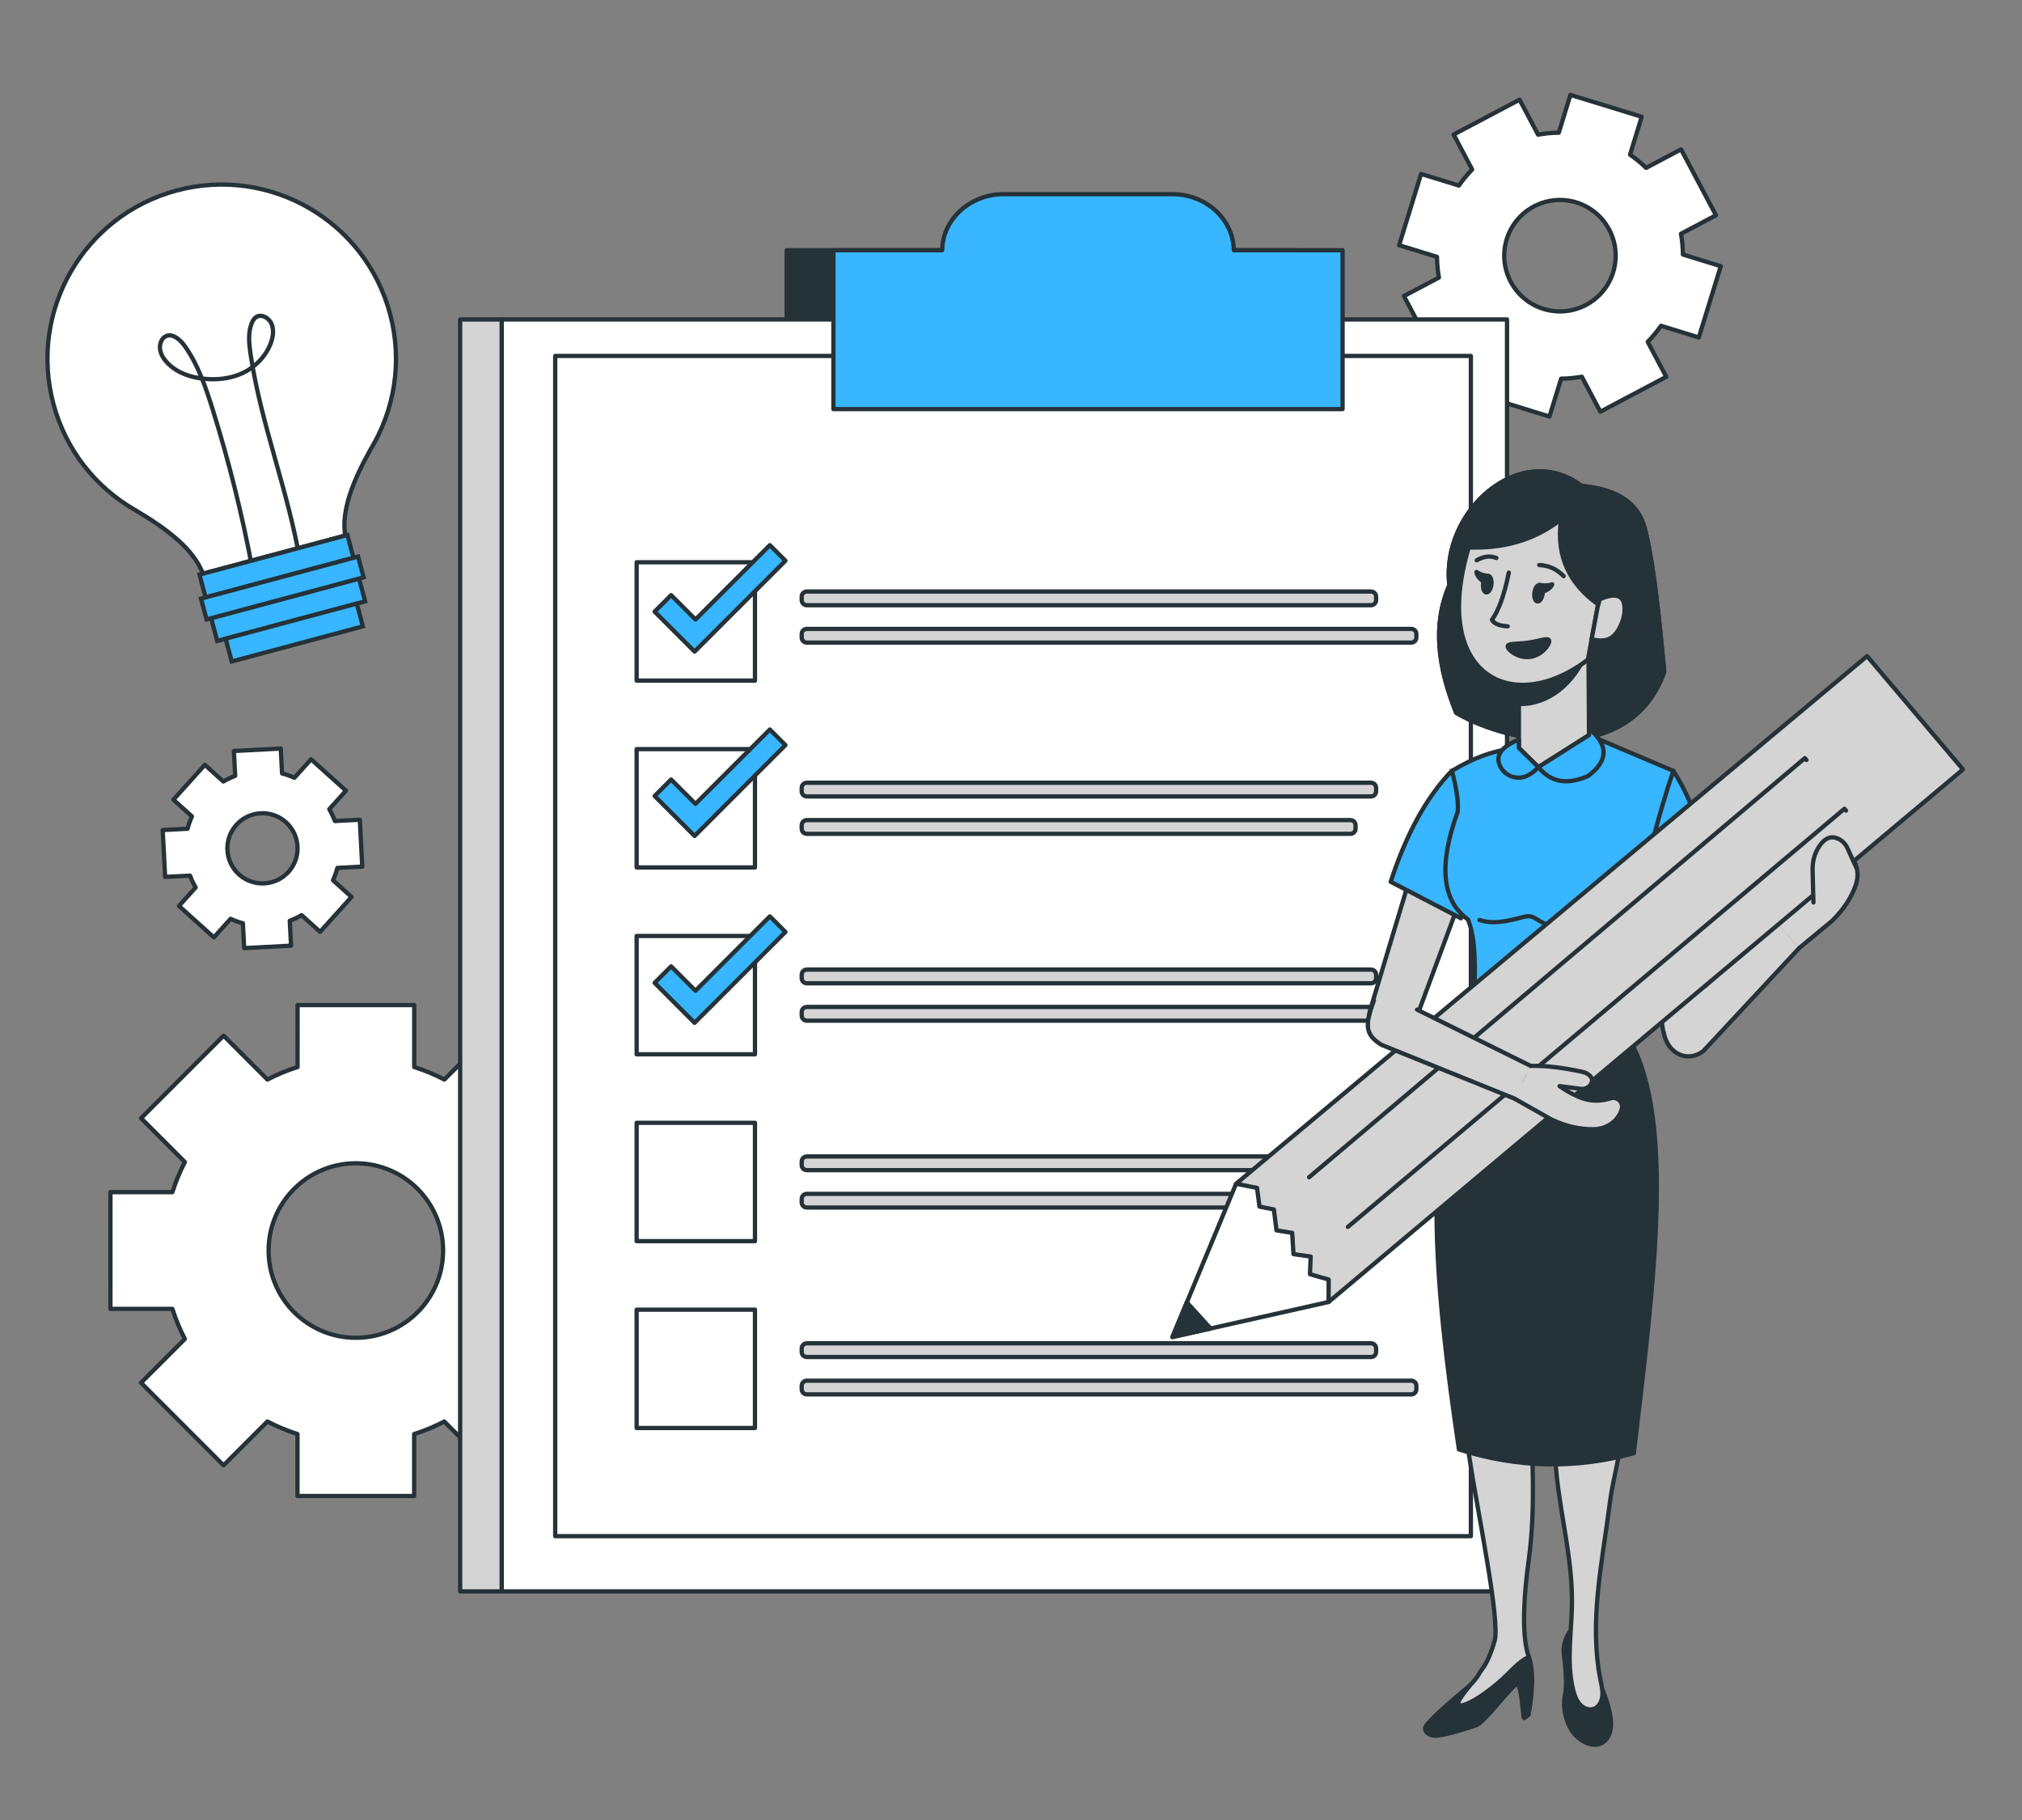 <?xml version="1.0" encoding="UTF-8"?>
<!DOCTYPE svg PUBLIC '-//W3C//DTD SVG 1.0//EN'
          'http://www.w3.org/TR/2001/REC-SVG-20010904/DTD/svg10.dtd'>
<svg height="1080" style="width:100%;height:100%" viewBox="0 0 1200 1080" width="1200" xmlns="http://www.w3.org/2000/svg" xmlns:xlink="http://www.w3.org/1999/xlink"
><rect x="0" y="0" width="1200" height="1080" fill="#808080" stroke="none"/><defs
  ><clipPath id="a"
    ><path d="M0 0H1200V1080H0z"
    /></clipPath
  ></defs
  ><g clip-path="url(#a)"
  ><g display="block"
    ><g
      ><path d="M73.509,-16.329 C73.509,-16.329 58.291,-47.669 58.291,-47.669 C58.291,-47.669 41.655,-39.591 41.655,-39.591 C39.403,-41.963 36.966,-44.118 34.38,-46.044 C34.38,-46.044 40.434,-63.528 40.434,-63.528 C40.434,-63.528 7.515,-74.928 7.515,-74.928 C7.515,-74.928 1.461,-57.444 1.461,-57.444 C-1.766,-57.535 -5.014,-57.348 -8.256,-56.874 C-8.256,-56.874 -16.334,-73.51 -16.334,-73.51 C-16.334,-73.51 -47.669,-58.296 -47.669,-58.296 C-47.669,-58.296 -39.59,-41.66 -39.59,-41.66 C-41.968,-39.405 -44.123,-36.968 -46.047,-34.376 C-46.047,-34.376 -63.53,-40.429 -63.53,-40.429 C-63.53,-40.429 -74.929,-7.51 -74.929,-7.51 C-74.929,-7.51 -57.446,-1.457 -57.446,-1.457 C-57.531,1.767 -57.344,5.015 -56.873,8.251 C-56.873,8.251 -73.509,16.329 -73.509,16.329 C-73.509,16.329 -58.291,47.671 -58.291,47.671 C-58.291,47.671 -41.655,39.592 -41.655,39.592 C-39.403,41.963 -36.972,44.122 -34.38,46.045 C-34.38,46.045 -40.434,63.529 -40.434,63.529 C-40.434,63.529 -7.515,74.928 -7.515,74.928 C-7.515,74.928 -1.461,57.444 -1.461,57.444 C1.766,57.535 5.013,57.348 8.256,56.874 C8.256,56.874 16.334,73.512 16.334,73.512 C16.334,73.512 47.668,58.296 47.668,58.296 C47.668,58.296 39.59,41.66 39.59,41.66 C41.968,39.405 44.123,36.969 46.046,34.376 C46.046,34.376 63.53,40.43 63.53,40.43 C63.53,40.43 74.929,7.511 74.929,7.511 C74.929,7.511 57.446,1.457 57.446,1.457 C57.537,-1.77 57.344,-5.014 56.873,-8.251 C56.873,-8.251 73.509,-16.329 73.509,-16.329z M23.999,-10.126 C26.401,-4.444 26.626,1.655 25.027,7.212 C24.772,8.095 24.472,8.963 24.127,9.814 C21.947,15.17 17.989,19.821 12.594,22.797 C12.193,23.014 11.79,23.224 11.375,23.426 C10.96,23.627 10.545,23.815 10.127,23.995 C4.451,26.394 -1.651,26.629 -7.208,25.03 C-8.09,24.774 -8.958,24.474 -9.809,24.129 C-15.165,21.949 -19.819,18 -22.798,12.599 C-23.015,12.199 -23.226,11.794 -23.427,11.379 C-23.629,10.964 -23.816,10.55 -23.999,10.126 C-26.401,4.444 -26.627,-1.655 -25.027,-7.212 C-24.772,-8.094 -24.472,-8.962 -24.127,-9.814 C-21.947,-15.17 -17.989,-19.82 -12.594,-22.796 C-12.193,-23.013 -11.79,-23.225 -11.375,-23.426 C-10.96,-23.628 -10.545,-23.813 -10.127,-23.994 C-4.452,-26.393 1.651,-26.628 7.208,-25.028 C8.09,-24.773 8.957,-24.473 9.809,-24.129 C15.165,-21.949 19.819,-17.999 22.798,-12.598 C23.018,-12.191 23.229,-11.789 23.43,-11.374 C23.632,-10.959 23.819,-10.544 23.999,-10.126z" fill="#FFF" transform="rotate(88.006 384.345 555.152) scale(1.27)"
        /><path d="M73.509,-16.329 C73.509,-16.329 58.291,-47.669 58.291,-47.669 C58.291,-47.669 41.655,-39.591 41.655,-39.591 C39.403,-41.963 36.966,-44.118 34.38,-46.044 C34.38,-46.044 40.434,-63.528 40.434,-63.528 C40.434,-63.528 7.515,-74.928 7.515,-74.928 C7.515,-74.928 1.461,-57.444 1.461,-57.444 C-1.766,-57.535 -5.014,-57.348 -8.256,-56.874 C-8.256,-56.874 -16.334,-73.51 -16.334,-73.51 C-16.334,-73.51 -47.669,-58.296 -47.669,-58.296 C-47.669,-58.296 -39.59,-41.66 -39.59,-41.66 C-41.968,-39.405 -44.123,-36.968 -46.047,-34.376 C-46.047,-34.376 -63.53,-40.429 -63.53,-40.429 C-63.53,-40.429 -74.929,-7.51 -74.929,-7.51 C-74.929,-7.51 -57.446,-1.457 -57.446,-1.457 C-57.531,1.767 -57.344,5.015 -56.873,8.251 C-56.873,8.251 -73.509,16.329 -73.509,16.329 C-73.509,16.329 -58.291,47.671 -58.291,47.671 C-58.291,47.671 -41.655,39.592 -41.655,39.592 C-39.403,41.963 -36.972,44.122 -34.38,46.045 C-34.38,46.045 -40.434,63.529 -40.434,63.529 C-40.434,63.529 -7.515,74.928 -7.515,74.928 C-7.515,74.928 -1.461,57.444 -1.461,57.444 C1.766,57.535 5.013,57.348 8.256,56.874 C8.256,56.874 16.334,73.512 16.334,73.512 C16.334,73.512 47.668,58.296 47.668,58.296 C47.668,58.296 39.59,41.66 39.59,41.66 C41.968,39.405 44.123,36.969 46.046,34.376 C46.046,34.376 63.53,40.43 63.53,40.43 C63.53,40.43 74.929,7.511 74.929,7.511 C74.929,7.511 57.446,1.457 57.446,1.457 C57.537,-1.77 57.344,-5.014 56.873,-8.251 C56.873,-8.251 73.509,-16.329 73.509,-16.329z M23.999,-10.126 C26.401,-4.444 26.626,1.655 25.027,7.212 C24.772,8.095 24.472,8.963 24.127,9.814 C21.947,15.17 17.989,19.821 12.594,22.797 C12.193,23.014 11.79,23.224 11.375,23.426 C10.96,23.627 10.545,23.815 10.127,23.995 C4.451,26.394 -1.651,26.629 -7.208,25.03 C-8.09,24.774 -8.958,24.474 -9.809,24.129 C-15.165,21.949 -19.819,18 -22.798,12.599 C-23.015,12.199 -23.226,11.794 -23.427,11.379 C-23.629,10.964 -23.816,10.55 -23.999,10.126 C-26.401,4.444 -26.627,-1.655 -25.027,-7.212 C-24.772,-8.094 -24.472,-8.962 -24.127,-9.814 C-21.947,-15.17 -17.989,-19.82 -12.594,-22.796 C-12.193,-23.013 -11.79,-23.225 -11.375,-23.426 C-10.96,-23.628 -10.545,-23.813 -10.127,-23.994 C-4.452,-26.393 1.651,-26.628 7.208,-25.028 C8.09,-24.773 8.957,-24.473 9.809,-24.129 C15.165,-21.949 19.819,-17.999 22.798,-12.598 C23.018,-12.191 23.229,-11.789 23.43,-11.374 C23.632,-10.959 23.819,-10.544 23.999,-10.126z" fill="none" stroke="#253237" stroke-linecap="round" stroke-linejoin="round" stroke-width="2" transform="rotate(88.006 384.345 555.152) scale(1.27)"
      /></g
    ></g
    ><g display="block"
    ><g
      ><path d="M114.681,27.27 C114.681,27.27 114.681,-27.27 114.681,-27.27 C114.681,-27.27 85.731,-27.27 85.731,-27.27 C84.181,-32.149 82.223,-36.851 79.899,-41.332 C79.899,-41.332 100.379,-61.811 100.379,-61.811 C100.379,-61.811 61.816,-100.374 61.816,-100.374 C61.816,-100.374 41.337,-79.893 41.337,-79.893 C36.855,-82.228 32.154,-84.187 27.265,-85.736 C27.265,-85.736 27.265,-114.686 27.265,-114.686 C27.265,-114.686 -27.264,-114.686 -27.264,-114.686 C-27.264,-114.686 -27.264,-85.736 -27.264,-85.736 C-32.154,-84.187 -36.855,-82.228 -41.337,-79.893 C-41.337,-79.893 -61.816,-100.374 -61.816,-100.374 C-61.816,-100.374 -100.378,-61.811 -100.378,-61.811 C-100.378,-61.811 -79.898,-41.332 -79.898,-41.332 C-82.223,-36.851 -84.181,-32.149 -85.73,-27.27 C-85.73,-27.27 -114.681,-27.27 -114.681,-27.27 C-114.681,-27.27 -114.681,27.27 -114.681,27.27 C-114.681,27.27 -85.73,27.27 -85.73,27.27 C-84.181,32.15 -82.233,36.851 -79.898,41.332 C-79.898,41.332 -100.378,61.811 -100.378,61.811 C-100.378,61.811 -61.816,100.373 -61.816,100.373 C-61.816,100.373 -41.337,79.893 -41.337,79.893 C-36.855,82.228 -32.154,84.186 -27.264,85.735 C-27.264,85.735 -27.264,114.686 -27.264,114.686 C-27.264,114.686 27.265,114.686 27.265,114.686 C27.265,114.686 27.265,85.735 27.265,85.735 C32.154,84.186 36.855,82.228 41.337,79.893 C41.337,79.893 61.816,100.373 61.816,100.373 C61.816,100.373 100.379,61.811 100.379,61.811 C100.379,61.811 79.899,41.332 79.899,41.332 C82.233,36.851 84.181,32.15 85.731,27.27 C85.731,27.27 114.681,27.27 114.681,27.27z M40.719,2.151 C40.216,11.794 36.363,20.538 30.311,27.27 C29.348,28.338 28.333,29.353 27.265,30.316 C20.532,36.368 11.779,40.212 2.146,40.714 C1.435,40.746 0.723,40.767 0,40.767 C-0.722,40.767 -1.434,40.746 -2.146,40.714 C-11.779,40.212 -20.532,36.368 -27.264,30.316 C-28.332,29.353 -29.348,28.338 -30.311,27.27 C-36.363,20.538 -40.216,11.794 -40.719,2.151 C-40.75,1.439 -40.771,0.727 -40.771,0.005 C-40.771,-0.718 -40.75,-1.429 -40.719,-2.151 C-40.216,-11.794 -36.363,-20.538 -30.311,-27.27 C-29.348,-28.338 -28.332,-29.353 -27.264,-30.316 C-20.532,-36.368 -11.779,-40.212 -2.146,-40.714 C-1.434,-40.745 -0.722,-40.766 0,-40.766 C0.723,-40.766 1.435,-40.745 2.146,-40.714 C11.779,-40.212 20.532,-36.368 27.265,-30.316 C28.333,-29.353 29.348,-28.338 30.311,-27.27 C36.363,-20.538 40.216,-11.794 40.719,-2.151 C40.75,-1.429 40.771,-0.718 40.771,0.005 C40.771,0.727 40.75,1.439 40.719,2.151z" fill="#FFF" transform="rotate(-179.99 105.627 371.03) scale(1.27)"
        /><path d="M114.681,27.27 C114.681,27.27 114.681,-27.27 114.681,-27.27 C114.681,-27.27 85.731,-27.27 85.731,-27.27 C84.181,-32.149 82.223,-36.851 79.899,-41.332 C79.899,-41.332 100.379,-61.811 100.379,-61.811 C100.379,-61.811 61.816,-100.374 61.816,-100.374 C61.816,-100.374 41.337,-79.893 41.337,-79.893 C36.855,-82.228 32.154,-84.187 27.265,-85.736 C27.265,-85.736 27.265,-114.686 27.265,-114.686 C27.265,-114.686 -27.264,-114.686 -27.264,-114.686 C-27.264,-114.686 -27.264,-85.736 -27.264,-85.736 C-32.154,-84.187 -36.855,-82.228 -41.337,-79.893 C-41.337,-79.893 -61.816,-100.374 -61.816,-100.374 C-61.816,-100.374 -100.378,-61.811 -100.378,-61.811 C-100.378,-61.811 -79.898,-41.332 -79.898,-41.332 C-82.223,-36.851 -84.181,-32.149 -85.73,-27.27 C-85.73,-27.27 -114.681,-27.27 -114.681,-27.27 C-114.681,-27.27 -114.681,27.27 -114.681,27.27 C-114.681,27.27 -85.73,27.27 -85.73,27.27 C-84.181,32.15 -82.233,36.851 -79.898,41.332 C-79.898,41.332 -100.378,61.811 -100.378,61.811 C-100.378,61.811 -61.816,100.373 -61.816,100.373 C-61.816,100.373 -41.337,79.893 -41.337,79.893 C-36.855,82.228 -32.154,84.186 -27.264,85.735 C-27.264,85.735 -27.264,114.686 -27.264,114.686 C-27.264,114.686 27.265,114.686 27.265,114.686 C27.265,114.686 27.265,85.735 27.265,85.735 C32.154,84.186 36.855,82.228 41.337,79.893 C41.337,79.893 61.816,100.373 61.816,100.373 C61.816,100.373 100.379,61.811 100.379,61.811 C100.379,61.811 79.899,41.332 79.899,41.332 C82.233,36.851 84.181,32.15 85.731,27.27 C85.731,27.27 114.681,27.27 114.681,27.27z M40.719,2.151 C40.216,11.794 36.363,20.538 30.311,27.27 C29.348,28.338 28.333,29.353 27.265,30.316 C20.532,36.368 11.779,40.212 2.146,40.714 C1.435,40.746 0.723,40.767 0,40.767 C-0.722,40.767 -1.434,40.746 -2.146,40.714 C-11.779,40.212 -20.532,36.368 -27.264,30.316 C-28.332,29.353 -29.348,28.338 -30.311,27.27 C-36.363,20.538 -40.216,11.794 -40.719,2.151 C-40.75,1.439 -40.771,0.727 -40.771,0.005 C-40.771,-0.718 -40.75,-1.429 -40.719,-2.151 C-40.216,-11.794 -36.363,-20.538 -30.311,-27.27 C-29.348,-28.338 -28.332,-29.353 -27.264,-30.316 C-20.532,-36.368 -11.779,-40.212 -2.146,-40.714 C-1.434,-40.745 -0.722,-40.766 0,-40.766 C0.723,-40.766 1.435,-40.745 2.146,-40.714 C11.779,-40.212 20.532,-36.368 27.265,-30.316 C28.333,-29.353 29.348,-28.338 30.311,-27.27 C36.363,-20.538 40.216,-11.794 40.719,-2.151 C40.75,-1.429 40.771,-0.718 40.771,0.005 C40.771,0.727 40.75,1.439 40.719,2.151z" fill="none" stroke="#253237" stroke-linecap="round" stroke-linejoin="round" stroke-width="2" transform="rotate(-179.99 105.627 371.03) scale(1.27)"
      /></g
    ></g
    ><g display="block"
    ><g
      ><path d="M46.116,10.966 C46.116,10.966 46.116,-10.966 46.116,-10.966 C46.116,-10.966 34.474,-10.966 34.474,-10.966 C33.851,-12.928 33.064,-14.819 32.129,-16.621 C32.129,-16.621 40.365,-24.856 40.365,-24.856 C40.365,-24.856 24.858,-40.363 24.858,-40.363 C24.858,-40.363 16.622,-32.127 16.622,-32.127 C14.82,-33.066 12.93,-33.854 10.964,-34.477 C10.964,-34.477 10.964,-46.118 10.964,-46.118 C10.964,-46.118 -10.964,-46.118 -10.964,-46.118 C-10.964,-46.118 -10.964,-34.477 -10.964,-34.477 C-12.93,-33.854 -14.821,-33.066 -16.623,-32.127 C-16.623,-32.127 -24.858,-40.363 -24.858,-40.363 C-24.858,-40.363 -40.365,-24.856 -40.365,-24.856 C-40.365,-24.856 -32.13,-16.621 -32.13,-16.621 C-33.064,-14.819 -33.852,-12.928 -34.475,-10.966 C-34.475,-10.966 -46.116,-10.966 -46.116,-10.966 C-46.116,-10.966 -46.116,10.966 -46.116,10.966 C-46.116,10.966 -34.475,10.966 -34.475,10.966 C-33.852,12.928 -33.068,14.818 -32.13,16.62 C-32.13,16.62 -40.365,24.856 -40.365,24.856 C-40.365,24.856 -24.858,40.363 -24.858,40.363 C-24.858,40.363 -16.623,32.127 -16.623,32.127 C-14.821,33.066 -12.93,33.853 -10.964,34.476 C-10.964,34.476 -10.964,46.118 -10.964,46.118 C-10.964,46.118 10.964,46.118 10.964,46.118 C10.964,46.118 10.964,34.476 10.964,34.476 C12.93,33.853 14.82,33.066 16.622,32.127 C16.622,32.127 24.858,40.363 24.858,40.363 C24.858,40.363 40.365,24.856 40.365,24.856 C40.365,24.856 32.129,16.62 32.129,16.62 C33.068,14.818 33.851,12.928 34.474,10.966 C34.474,10.966 46.116,10.966 46.116,10.966z M16.374,0.865 C16.172,4.743 14.622,8.258 12.189,10.966 C11.801,11.395 11.393,11.804 10.964,12.191 C8.256,14.625 4.737,16.17 0.863,16.372 C0.577,16.385 0.29,16.393 0,16.393 C-0.291,16.393 -0.577,16.385 -0.863,16.372 C-4.737,16.17 -8.257,14.625 -10.964,12.191 C-11.393,11.804 -11.802,11.395 -12.189,10.966 C-14.623,8.258 -16.172,4.743 -16.374,0.865 C-16.387,0.579 -16.395,0.292 -16.395,0.002 C-16.395,-0.289 -16.387,-0.575 -16.374,-0.865 C-16.172,-4.743 -14.623,-8.259 -12.189,-10.966 C-11.802,-11.395 -11.393,-11.804 -10.964,-12.191 C-8.257,-14.625 -4.737,-16.17 -0.863,-16.372 C-0.577,-16.385 -0.291,-16.393 0,-16.393 C0.29,-16.393 0.577,-16.385 0.863,-16.372 C4.737,-16.17 8.256,-14.625 10.964,-12.191 C11.393,-11.804 11.801,-11.395 12.189,-10.966 C14.622,-8.259 16.172,-4.743 16.374,-0.865 C16.387,-0.575 16.395,-0.289 16.395,0.002 C16.395,0.292 16.387,0.579 16.374,0.865z" fill="#FFF" transform="rotate(132.006 -34.164 286.374) scale(1.27)"
        /><path d="M46.116,10.966 C46.116,10.966 46.116,-10.966 46.116,-10.966 C46.116,-10.966 34.474,-10.966 34.474,-10.966 C33.851,-12.928 33.064,-14.819 32.129,-16.621 C32.129,-16.621 40.365,-24.856 40.365,-24.856 C40.365,-24.856 24.858,-40.363 24.858,-40.363 C24.858,-40.363 16.622,-32.127 16.622,-32.127 C14.82,-33.066 12.93,-33.854 10.964,-34.477 C10.964,-34.477 10.964,-46.118 10.964,-46.118 C10.964,-46.118 -10.964,-46.118 -10.964,-46.118 C-10.964,-46.118 -10.964,-34.477 -10.964,-34.477 C-12.93,-33.854 -14.821,-33.066 -16.623,-32.127 C-16.623,-32.127 -24.858,-40.363 -24.858,-40.363 C-24.858,-40.363 -40.365,-24.856 -40.365,-24.856 C-40.365,-24.856 -32.13,-16.621 -32.13,-16.621 C-33.064,-14.819 -33.852,-12.928 -34.475,-10.966 C-34.475,-10.966 -46.116,-10.966 -46.116,-10.966 C-46.116,-10.966 -46.116,10.966 -46.116,10.966 C-46.116,10.966 -34.475,10.966 -34.475,10.966 C-33.852,12.928 -33.068,14.818 -32.13,16.62 C-32.13,16.62 -40.365,24.856 -40.365,24.856 C-40.365,24.856 -24.858,40.363 -24.858,40.363 C-24.858,40.363 -16.623,32.127 -16.623,32.127 C-14.821,33.066 -12.93,33.853 -10.964,34.476 C-10.964,34.476 -10.964,46.118 -10.964,46.118 C-10.964,46.118 10.964,46.118 10.964,46.118 C10.964,46.118 10.964,34.476 10.964,34.476 C12.93,33.853 14.82,33.066 16.622,32.127 C16.622,32.127 24.858,40.363 24.858,40.363 C24.858,40.363 40.365,24.856 40.365,24.856 C40.365,24.856 32.129,16.62 32.129,16.62 C33.068,14.818 33.851,12.928 34.474,10.966 C34.474,10.966 46.116,10.966 46.116,10.966z M16.374,0.865 C16.172,4.743 14.622,8.258 12.189,10.966 C11.801,11.395 11.393,11.804 10.964,12.191 C8.256,14.625 4.737,16.17 0.863,16.372 C0.577,16.385 0.29,16.393 0,16.393 C-0.291,16.393 -0.577,16.385 -0.863,16.372 C-4.737,16.17 -8.257,14.625 -10.964,12.191 C-11.393,11.804 -11.802,11.395 -12.189,10.966 C-14.623,8.258 -16.172,4.743 -16.374,0.865 C-16.387,0.579 -16.395,0.292 -16.395,0.002 C-16.395,-0.289 -16.387,-0.575 -16.374,-0.865 C-16.172,-4.743 -14.623,-8.259 -12.189,-10.966 C-11.802,-11.395 -11.393,-11.804 -10.964,-12.191 C-8.257,-14.625 -4.737,-16.17 -0.863,-16.372 C-0.577,-16.385 -0.291,-16.393 0,-16.393 C0.29,-16.393 0.577,-16.385 0.863,-16.372 C4.737,-16.17 8.256,-14.625 10.964,-12.191 C11.393,-11.804 11.801,-11.395 12.189,-10.966 C14.622,-8.259 16.172,-4.743 16.374,-0.865 C16.387,-0.575 16.395,-0.289 16.395,0.002 C16.395,0.292 16.387,0.579 16.374,0.865z" fill="none" stroke="#253237" stroke-linecap="round" stroke-linejoin="round" stroke-width="2" transform="rotate(132.006 -34.164 286.374) scale(1.27)"
      /></g
    ></g
    ><g display="block"
    ><g
      ><path d="M81.456,-26.117 C87.469,-3.668 83.483,19.104 72.243,37.471 C64.304,51.785 58.605,65.563 60.51,77.53 C60.51,77.53 -5.954,95.331 -5.954,95.331 C-10.475,83.542 -23.106,74.168 -37.91,65.449 C-37.974,65.411 -38.027,65.381 -38.091,65.344 C-56.043,54.913 -70.038,37.652 -75.834,16.011 C-87.469,-27.43 -61.686,-72.064 -18.253,-83.698 C25.18,-95.331 69.821,-69.559 81.456,-26.117z" fill="#FFF" transform="matrix(1.27 0 0 1.27 128.015 219.35)"
        /><path d="M81.456,-26.117 C87.469,-3.668 83.483,19.104 72.243,37.471 C64.304,51.785 58.605,65.563 60.51,77.53 C60.51,77.53 -5.954,95.331 -5.954,95.331 C-10.475,83.542 -23.106,74.168 -37.91,65.449 C-37.974,65.411 -38.027,65.381 -38.091,65.344 C-56.043,54.913 -70.038,37.652 -75.834,16.011 C-87.469,-27.43 -61.686,-72.064 -18.253,-83.698 C25.18,-95.331 69.821,-69.559 81.456,-26.117z" fill="none" stroke="#253237" stroke-linecap="round" stroke-linejoin="round" stroke-width="2" transform="matrix(1.27 0 0 1.27 128.015 219.35)"
      /></g
      ><g
      ><path d="M10.395,59.248 C5.68,34.273 -0.492,9.568 -8.071,-14.664 C-11.275,-24.909 -14.823,-35.255 -20.911,-43.907 C-23.121,-47.048 -26.726,-50.227 -29.945,-48.648 C-31.996,-47.641 -32.944,-44.889 -32.57,-42.432 C-32.195,-39.976 -30.742,-37.817 -29.051,-36.091 C-24.54,-31.487 -18.296,-29.443 -12.222,-28.799 C-5.936,-28.132 0.511,-28.832 6.198,-31.554 C11.886,-34.276 16.76,-39.128 19.124,-45.375 C20.216,-48.26 20.737,-51.659 19.461,-54.544 C18.184,-57.429 14.588,-59.249 12.199,-57.539 C11.24,-56.852 10.616,-55.735 10.169,-54.581 C8.475,-50.209 8.982,-45.163 9.687,-40.396 C14.576,-7.323 27.48,24.118 32.944,57.106" fill="none" stroke="#253237" stroke-linecap="round" stroke-linejoin="round" stroke-width="2" transform="matrix(1.27 0 0 1.27 136.382 261.324)"
      /></g
      ><g
      ><path d="M35.987,-3.931 C35.987,-3.931 -33.134,14.582 -33.134,14.582 C-33.134,14.582 -35.987,3.931 -35.987,3.931 C-35.987,3.931 33.133,-14.582 33.133,-14.582 C33.133,-14.582 35.987,-3.931 35.987,-3.931z" fill="#38B6FF" transform="matrix(1.27 0 0 1.27 164.084 335.984)"
        /><path d="M35.987,-3.931 C35.987,-3.931 -33.134,14.582 -33.134,14.582 C-33.134,14.582 -35.987,3.931 -35.987,3.931 C-35.987,3.931 33.133,-14.582 33.133,-14.582 C33.133,-14.582 35.987,-3.931 35.987,-3.931z" fill="none" stroke="#253237" stroke-miterlimit="10" stroke-width="2" transform="matrix(1.27 0 0 1.27 164.084 335.984)"
      /></g
      ><g
      ><path d="M35.987,-3.931 C35.987,-3.931 -33.134,14.582 -33.134,14.582 C-33.134,14.582 -35.987,3.931 -35.987,3.931 C-35.987,3.931 33.133,-14.582 33.133,-14.582 C33.133,-14.582 35.987,-3.931 35.987,-3.931z" fill="#38B6FF" transform="matrix(1.27 0 0 1.27 171.006 361.825)"
        /><path d="M35.987,-3.931 C35.987,-3.931 -33.134,14.582 -33.134,14.582 C-33.134,14.582 -35.987,3.931 -35.987,3.931 C-35.987,3.931 33.133,-14.582 33.133,-14.582 C33.133,-14.582 35.987,-3.931 35.987,-3.931z" fill="none" stroke="#253237" stroke-miterlimit="10" stroke-width="2" transform="matrix(1.27 0 0 1.27 171.006 361.825)"
      /></g
      ><g
      ><path d="M38.001,-4.978 C38.001,-4.978 -35.402,14.682 -35.402,14.682 C-35.402,14.682 -38.001,4.977 -38.001,4.977 C-38.001,4.977 35.402,-14.682 35.402,-14.682 C35.402,-14.682 38.001,-4.978 38.001,-4.978z" fill="#38B6FF" transform="matrix(1.27 0 0 1.27 167.548 348.912)"
        /><path d="M38.001,-4.978 C38.001,-4.978 -35.402,14.682 -35.402,14.682 C-35.402,14.682 -38.001,4.977 -38.001,4.977 C-38.001,4.977 35.402,-14.682 35.402,-14.682 C35.402,-14.682 38.001,-4.978 38.001,-4.978z" fill="none" stroke="#253237" stroke-miterlimit="10" stroke-width="2" transform="matrix(1.27 0 0 1.27 167.548 348.912)"
      /></g
      ><g
      ><path d="M32.074,-2.889 C32.074,-2.889 -29.224,13.53 -29.224,13.53 C-29.224,13.53 -32.074,2.889 -32.074,2.889 C-32.074,2.889 29.224,-13.53 29.224,-13.53 C29.224,-13.53 32.074,-2.889 32.074,-2.889z" fill="#38B6FF" transform="matrix(1.27 0 0 1.27 174.627 375.347)"
        /><path d="M32.074,-2.889 C32.074,-2.889 -29.224,13.53 -29.224,13.53 C-29.224,13.53 -32.074,2.889 -32.074,2.889 C-32.074,2.889 29.224,-13.53 29.224,-13.53 C29.224,-13.53 32.074,-2.889 32.074,-2.889z" fill="none" stroke="#253237" stroke-miterlimit="10" stroke-width="2" transform="matrix(1.27 0 0 1.27 174.627 375.347)"
      /></g
    ></g
    ><g display="block"
    ><g
      ><path d="M118.974,37.113 C118.974,37.113 -118.975,37.113 -118.975,37.113 C-118.975,37.113 -118.975,-37.113 -118.975,-37.113 C-118.975,-37.113 118.974,-37.113 118.974,-37.113 C118.974,-37.113 118.974,37.113 118.974,37.113z" fill="#253237" transform="matrix(1.27 0 0 1.27 617.955 195.625)"
        /><path d="M118.974,37.113 C118.974,37.113 -118.975,37.113 -118.975,37.113 C-118.975,37.113 -118.975,-37.113 -118.975,-37.113 C-118.975,-37.113 118.974,-37.113 118.974,-37.113 C118.974,-37.113 118.974,37.113 118.974,37.113z" fill="none" stroke="#253237" stroke-linecap="round" stroke-linejoin="round" stroke-width="2" transform="matrix(1.27 0 0 1.27 617.955 195.625)"
      /></g
      ><g
      ><path d="M234.903,297.162 C234.903,297.162 -234.903,297.162 -234.903,297.162 C-234.903,297.162 -234.903,-297.162 -234.903,-297.162 C-234.903,-297.162 234.903,-297.162 234.903,-297.162 C234.903,-297.162 234.903,297.162 234.903,297.162z" fill="#FFF" transform="matrix(1.27 0 0 1.27 596.056 566.961)"
        /><path d="M234.903,297.162 C234.903,297.162 -234.903,297.162 -234.903,297.162 C-234.903,297.162 -234.903,-297.162 -234.903,-297.162 C-234.903,-297.162 234.903,-297.162 234.903,-297.162 C234.903,-297.162 234.903,297.162 234.903,297.162z" fill="none" stroke="#253237" stroke-linecap="round" stroke-linejoin="round" stroke-width="2" transform="matrix(1.27 0 0 1.27 596.056 566.961)"
      /></g
      ><g
      ><path d="M-9.702,297.162 C-9.702,297.162 9.702,297.162 9.702,297.162 C9.702,297.162 9.702,-297.162 9.702,-297.162 C9.702,-297.162 -9.702,-297.162 -9.702,-297.162 C-9.702,-297.162 -9.702,297.162 -9.702,297.162z" fill="#D4D4D4" transform="matrix(1.27 0 0 1.27 285.407 566.961)"
        /><path d="M-9.702,297.162 C-9.702,297.162 9.702,297.162 9.702,297.162 C9.702,297.162 9.702,-297.162 9.702,-297.162 C9.702,-297.162 -9.702,-297.162 -9.702,-297.162 C-9.702,-297.162 -9.702,297.162 -9.702,297.162z" fill="none" stroke="#253237" stroke-linecap="round" stroke-linejoin="round" stroke-width="2" transform="matrix(1.27 0 0 1.27 285.407 566.961)"
      /></g
      ><g
      ><path d="M213.948,275.727 C213.948,275.727 -213.947,275.727 -213.947,275.727 C-213.947,275.727 -213.947,-275.727 -213.947,-275.727 C-213.947,-275.727 213.948,-275.727 213.948,-275.727 C213.948,-275.727 213.948,275.727 213.948,275.727z" fill="#FFF" transform="matrix(1.27 0 0 1.27 601.21 561.384)"
        /><path d="M213.948,275.727 C213.948,275.727 -213.947,275.727 -213.947,275.727 C-213.947,275.727 -213.947,-275.727 -213.947,-275.727 C-213.947,-275.727 213.948,-275.727 213.948,-275.727 C213.948,-275.727 213.948,275.727 213.948,275.727z" fill="none" stroke="#253237" stroke-linecap="round" stroke-linejoin="round" stroke-width="2" transform="matrix(1.27 0 0 1.27 601.21 561.384)"
      /></g
      ><g
      ><path d="M118.97,-24.013 C118.97,-24.013 118.97,50.215 118.97,50.215 C118.97,50.215 -118.97,50.215 -118.97,50.215 C-118.97,50.215 -118.97,-24.013 -118.97,-24.013 C-118.97,-24.013 -68.143,-24.013 -68.143,-24.013 C-68.051,-31.205 -64.852,-37.703 -59.729,-42.434 C-54.524,-47.242 -47.334,-50.215 -39.392,-50.215 C-39.392,-50.215 39.393,-50.215 39.393,-50.215 C55.142,-50.215 67.938,-38.52 68.144,-24.013 C68.144,-24.013 118.97,-24.013 118.97,-24.013z" fill="#38B6FF" transform="matrix(1.27 0 0 1.27 645.695 178.99)"
        /><path d="M118.97,-24.013 C118.97,-24.013 118.97,50.215 118.97,50.215 C118.97,50.215 -118.97,50.215 -118.97,50.215 C-118.97,50.215 -118.97,-24.013 -118.97,-24.013 C-118.97,-24.013 -68.143,-24.013 -68.143,-24.013 C-68.051,-31.205 -64.852,-37.703 -59.729,-42.434 C-54.524,-47.242 -47.334,-50.215 -39.392,-50.215 C-39.392,-50.215 39.393,-50.215 39.393,-50.215 C55.142,-50.215 67.938,-38.52 68.144,-24.013 C68.144,-24.013 118.97,-24.013 118.97,-24.013z" fill="none" stroke="#253237" stroke-linecap="round" stroke-linejoin="round" stroke-width="2" transform="matrix(1.27 0 0 1.27 645.695 178.99)"
      /></g
      ><g
      ><path d="M27.652,27.652 C27.652,27.652 -27.652,27.652 -27.652,27.652 C-27.652,27.652 -27.652,-27.652 -27.652,-27.652 C-27.652,-27.652 27.652,-27.652 27.652,-27.652 C27.652,-27.652 27.652,27.652 27.652,27.652z" fill="#FFF" transform="matrix(1.27 0 0 1.27 412.944 368.755)"
        /><path d="M27.652,27.652 C27.652,27.652 -27.652,27.652 -27.652,27.652 C-27.652,27.652 -27.652,-27.652 -27.652,-27.652 C-27.652,-27.652 27.652,-27.652 27.652,-27.652 C27.652,-27.652 27.652,27.652 27.652,27.652z" fill="none" stroke="#253237" stroke-linecap="round" stroke-linejoin="round" stroke-width="2" transform="matrix(1.27 0 0 1.27 412.944 368.755)"
      /></g
      ><g
      ><path d="M27.652,27.652 C27.652,27.652 -27.652,27.652 -27.652,27.652 C-27.652,27.652 -27.652,-27.652 -27.652,-27.652 C-27.652,-27.652 27.652,-27.652 27.652,-27.652 C27.652,-27.652 27.652,27.652 27.652,27.652z" fill="#FFF" transform="matrix(1.27 0 0 1.27 412.944 479.636)"
        /><path d="M27.652,27.652 C27.652,27.652 -27.652,27.652 -27.652,27.652 C-27.652,27.652 -27.652,-27.652 -27.652,-27.652 C-27.652,-27.652 27.652,-27.652 27.652,-27.652 C27.652,-27.652 27.652,27.652 27.652,27.652z" fill="none" stroke="#253237" stroke-linecap="round" stroke-linejoin="round" stroke-width="2" transform="matrix(1.27 0 0 1.27 412.944 479.636)"
      /></g
      ><g
      ><path d="M27.652,27.652 C27.652,27.652 -27.652,27.652 -27.652,27.652 C-27.652,27.652 -27.652,-27.652 -27.652,-27.652 C-27.652,-27.652 27.652,-27.652 27.652,-27.652 C27.652,-27.652 27.652,27.652 27.652,27.652z" fill="#FFF" transform="matrix(1.27 0 0 1.27 412.944 590.516)"
        /><path d="M27.652,27.652 C27.652,27.652 -27.652,27.652 -27.652,27.652 C-27.652,27.652 -27.652,-27.652 -27.652,-27.652 C-27.652,-27.652 27.652,-27.652 27.652,-27.652 C27.652,-27.652 27.652,27.652 27.652,27.652z" fill="none" stroke="#253237" stroke-linecap="round" stroke-linejoin="round" stroke-width="2" transform="matrix(1.27 0 0 1.27 412.944 590.516)"
      /></g
      ><g
      ><path d="M27.652,27.652 C27.652,27.652 -27.652,27.652 -27.652,27.652 C-27.652,27.652 -27.652,-27.652 -27.652,-27.652 C-27.652,-27.652 27.652,-27.652 27.652,-27.652 C27.652,-27.652 27.652,27.652 27.652,27.652z" fill="#FFF" transform="matrix(1.27 0 0 1.27 412.944 701.397)"
        /><path d="M27.652,27.652 C27.652,27.652 -27.652,27.652 -27.652,27.652 C-27.652,27.652 -27.652,-27.652 -27.652,-27.652 C-27.652,-27.652 27.652,-27.652 27.652,-27.652 C27.652,-27.652 27.652,27.652 27.652,27.652z" fill="none" stroke="#253237" stroke-linecap="round" stroke-linejoin="round" stroke-width="2" transform="matrix(1.27 0 0 1.27 412.944 701.397)"
      /></g
      ><g
      ><path d="M27.652,27.653 C27.652,27.653 -27.652,27.653 -27.652,27.653 C-27.652,27.653 -27.652,-27.653 -27.652,-27.653 C-27.652,-27.653 27.652,-27.653 27.652,-27.653 C27.652,-27.653 27.652,27.653 27.652,27.653z" fill="#FFF" transform="matrix(1.27 0 0 1.27 412.944 812.278)"
        /><path d="M27.652,27.653 C27.652,27.653 -27.652,27.653 -27.652,27.653 C-27.652,27.653 -27.652,-27.653 -27.652,-27.653 C-27.652,-27.653 27.652,-27.653 27.652,-27.653 C27.652,-27.653 27.652,27.653 27.652,27.653z" fill="none" stroke="#253237" stroke-linecap="round" stroke-linejoin="round" stroke-width="2" transform="matrix(1.27 0 0 1.27 412.944 812.278)"
      /></g
      ><g
      ><path d="M131.828,3.201 C131.828,3.201 -131.828,3.201 -131.828,3.201 C-133.144,3.201 -134.211,2.134 -134.211,0.818 C-134.211,0.818 -134.211,-0.818 -134.211,-0.818 C-134.211,-2.134 -133.144,-3.201 -131.828,-3.201 C-131.828,-3.201 131.828,-3.201 131.828,-3.201 C133.144,-3.201 134.211,-2.134 134.211,-0.818 C134.211,-0.818 134.211,0.818 134.211,0.818 C134.211,2.134 133.144,3.201 131.828,3.201z" fill="#D4D4D4" transform="matrix(1.27 0 0 1.27 646.236 355.079)"
        /><path d="M131.828,3.201 C131.828,3.201 -131.828,3.201 -131.828,3.201 C-133.144,3.201 -134.211,2.134 -134.211,0.818 C-134.211,0.818 -134.211,-0.818 -134.211,-0.818 C-134.211,-2.134 -133.144,-3.201 -131.828,-3.201 C-131.828,-3.201 131.828,-3.201 131.828,-3.201 C133.144,-3.201 134.211,-2.134 134.211,-0.818 C134.211,-0.818 134.211,0.818 134.211,0.818 C134.211,2.134 133.144,3.201 131.828,3.201z" fill="none" stroke="#253237" stroke-linecap="round" stroke-linejoin="round" stroke-width="2" transform="matrix(1.27 0 0 1.27 646.236 355.079)"
      /></g
      ><g
      ><path d="M141.234,3.201 C141.234,3.201 -141.233,3.201 -141.233,3.201 C-142.549,3.201 -143.616,2.134 -143.616,0.818 C-143.616,0.818 -143.616,-0.818 -143.616,-0.818 C-143.616,-2.134 -142.549,-3.201 -141.233,-3.201 C-141.233,-3.201 141.234,-3.201 141.234,-3.201 C142.55,-3.201 143.617,-2.134 143.617,-0.818 C143.617,-0.818 143.617,0.818 143.617,0.818 C143.617,2.134 142.55,3.201 141.234,3.201z" fill="#D4D4D4" transform="matrix(1.27 0 0 1.27 658.181 377.255)"
        /><path d="M141.234,3.201 C141.234,3.201 -141.233,3.201 -141.233,3.201 C-142.549,3.201 -143.616,2.134 -143.616,0.818 C-143.616,0.818 -143.616,-0.818 -143.616,-0.818 C-143.616,-2.134 -142.549,-3.201 -141.233,-3.201 C-141.233,-3.201 141.234,-3.201 141.234,-3.201 C142.55,-3.201 143.617,-2.134 143.617,-0.818 C143.617,-0.818 143.617,0.818 143.617,0.818 C143.617,2.134 142.55,3.201 141.234,3.201z" fill="none" stroke="#253237" stroke-linecap="round" stroke-linejoin="round" stroke-width="2" transform="matrix(1.27 0 0 1.27 658.181 377.255)"
      /></g
      ><g
      ><path d="M131.828,3.201 C131.828,3.201 -131.828,3.201 -131.828,3.201 C-133.144,3.201 -134.211,2.134 -134.211,0.818 C-134.211,0.818 -134.211,-0.818 -134.211,-0.818 C-134.211,-2.134 -133.144,-3.201 -131.828,-3.201 C-131.828,-3.201 131.828,-3.201 131.828,-3.201 C133.144,-3.201 134.211,-2.134 134.211,-0.818 C134.211,-0.818 134.211,0.818 134.211,0.818 C134.211,2.134 133.144,3.201 131.828,3.201z" fill="#D4D4D4" transform="matrix(1.27 0 0 1.27 646.236 468.547)"
        /><path d="M131.828,3.201 C131.828,3.201 -131.828,3.201 -131.828,3.201 C-133.144,3.201 -134.211,2.134 -134.211,0.818 C-134.211,0.818 -134.211,-0.818 -134.211,-0.818 C-134.211,-2.134 -133.144,-3.201 -131.828,-3.201 C-131.828,-3.201 131.828,-3.201 131.828,-3.201 C133.144,-3.201 134.211,-2.134 134.211,-0.818 C134.211,-0.818 134.211,0.818 134.211,0.818 C134.211,2.134 133.144,3.201 131.828,3.201z" fill="none" stroke="#253237" stroke-linecap="round" stroke-linejoin="round" stroke-width="2" transform="matrix(1.27 0 0 1.27 646.236 468.547)"
      /></g
      ><g
      ><path d="M127.029,3.201 C127.029,3.201 -127.029,3.201 -127.029,3.201 C-128.345,3.201 -129.411,2.134 -129.411,0.818 C-129.411,0.818 -129.411,-0.818 -129.411,-0.818 C-129.411,-2.134 -128.345,-3.201 -127.029,-3.201 C-127.029,-3.201 127.029,-3.201 127.029,-3.201 C128.345,-3.201 129.411,-2.134 129.411,-0.818 C129.411,-0.818 129.411,0.818 129.411,0.818 C129.411,2.134 128.345,3.201 127.029,3.201z" fill="#D4D4D4" transform="matrix(1.27 0 0 1.27 640.141 490.725)"
        /><path d="M127.029,3.201 C127.029,3.201 -127.029,3.201 -127.029,3.201 C-128.345,3.201 -129.411,2.134 -129.411,0.818 C-129.411,0.818 -129.411,-0.818 -129.411,-0.818 C-129.411,-2.134 -128.345,-3.201 -127.029,-3.201 C-127.029,-3.201 127.029,-3.201 127.029,-3.201 C128.345,-3.201 129.411,-2.134 129.411,-0.818 C129.411,-0.818 129.411,0.818 129.411,0.818 C129.411,2.134 128.345,3.201 127.029,3.201z" fill="none" stroke="#253237" stroke-linecap="round" stroke-linejoin="round" stroke-width="2" transform="matrix(1.27 0 0 1.27 640.141 490.725)"
      /></g
      ><g
      ><path d="M131.828,3.201 C131.828,3.201 -131.828,3.201 -131.828,3.201 C-133.144,3.201 -134.211,2.134 -134.211,0.818 C-134.211,0.818 -134.211,-0.818 -134.211,-0.818 C-134.211,-2.134 -133.144,-3.201 -131.828,-3.201 C-131.828,-3.201 131.828,-3.201 131.828,-3.201 C133.144,-3.201 134.211,-2.134 134.211,-0.818 C134.211,-0.818 134.211,0.818 134.211,0.818 C134.211,2.134 133.144,3.201 131.828,3.201z" fill="#D4D4D4" transform="matrix(1.27 0 0 1.27 646.236 579.428)"
        /><path d="M131.828,3.201 C131.828,3.201 -131.828,3.201 -131.828,3.201 C-133.144,3.201 -134.211,2.134 -134.211,0.818 C-134.211,0.818 -134.211,-0.818 -134.211,-0.818 C-134.211,-2.134 -133.144,-3.201 -131.828,-3.201 C-131.828,-3.201 131.828,-3.201 131.828,-3.201 C133.144,-3.201 134.211,-2.134 134.211,-0.818 C134.211,-0.818 134.211,0.818 134.211,0.818 C134.211,2.134 133.144,3.201 131.828,3.201z" fill="none" stroke="#253237" stroke-linecap="round" stroke-linejoin="round" stroke-width="2" transform="matrix(1.27 0 0 1.27 646.236 579.428)"
      /></g
      ><g
      ><path d="M141.234,3.201 C141.234,3.201 -141.233,3.201 -141.233,3.201 C-142.549,3.201 -143.616,2.134 -143.616,0.818 C-143.616,0.818 -143.616,-0.818 -143.616,-0.818 C-143.616,-2.134 -142.549,-3.201 -141.233,-3.201 C-141.233,-3.201 141.234,-3.201 141.234,-3.201 C142.55,-3.201 143.617,-2.134 143.617,-0.818 C143.617,-0.818 143.617,0.818 143.617,0.818 C143.617,2.134 142.55,3.201 141.234,3.201z" fill="#D4D4D4" transform="matrix(1.27 0 0 1.27 658.181 601.606)"
        /><path d="M141.234,3.201 C141.234,3.201 -141.233,3.201 -141.233,3.201 C-142.549,3.201 -143.616,2.134 -143.616,0.818 C-143.616,0.818 -143.616,-0.818 -143.616,-0.818 C-143.616,-2.134 -142.549,-3.201 -141.233,-3.201 C-141.233,-3.201 141.234,-3.201 141.234,-3.201 C142.55,-3.201 143.617,-2.134 143.617,-0.818 C143.617,-0.818 143.617,0.818 143.617,0.818 C143.617,2.134 142.55,3.201 141.234,3.201z" fill="none" stroke="#253237" stroke-linecap="round" stroke-linejoin="round" stroke-width="2" transform="matrix(1.27 0 0 1.27 658.181 601.606)"
      /></g
      ><g
      ><path d="M138.251,3.201 C138.251,3.201 -138.251,3.201 -138.251,3.201 C-139.567,3.201 -140.634,2.134 -140.634,0.818 C-140.634,0.818 -140.634,-0.818 -140.634,-0.818 C-140.634,-2.134 -139.567,-3.201 -138.251,-3.201 C-138.251,-3.201 138.251,-3.201 138.251,-3.201 C139.567,-3.201 140.634,-2.134 140.634,-0.818 C140.634,-0.818 140.634,0.818 140.634,0.818 C140.634,2.134 139.567,3.201 138.251,3.201z" fill="#D4D4D4" transform="matrix(1.27 0 0 1.27 654.393 690.309)"
        /><path d="M138.251,3.201 C138.251,3.201 -138.251,3.201 -138.251,3.201 C-139.567,3.201 -140.634,2.134 -140.634,0.818 C-140.634,0.818 -140.634,-0.818 -140.634,-0.818 C-140.634,-2.134 -139.567,-3.201 -138.251,-3.201 C-138.251,-3.201 138.251,-3.201 138.251,-3.201 C139.567,-3.201 140.634,-2.134 140.634,-0.818 C140.634,-0.818 140.634,0.818 140.634,0.818 C140.634,2.134 139.567,3.201 138.251,3.201z" fill="none" stroke="#253237" stroke-linecap="round" stroke-linejoin="round" stroke-width="2" transform="matrix(1.27 0 0 1.27 654.393 690.309)"
      /></g
      ><g
      ><path d="M131.092,3.201 C131.092,3.201 -131.092,3.201 -131.092,3.201 C-132.408,3.201 -133.475,2.134 -133.475,0.818 C-133.475,0.818 -133.475,-0.818 -133.475,-0.818 C-133.475,-2.134 -132.408,-3.201 -131.092,-3.201 C-131.092,-3.201 131.092,-3.201 131.092,-3.201 C132.408,-3.201 133.475,-2.134 133.475,-0.818 C133.475,-0.818 133.475,0.818 133.475,0.818 C133.475,2.134 132.408,3.201 131.092,3.201z" fill="#D4D4D4" transform="matrix(1.27 0 0 1.27 645.302 712.487)"
        /><path d="M131.092,3.201 C131.092,3.201 -131.092,3.201 -131.092,3.201 C-132.408,3.201 -133.475,2.134 -133.475,0.818 C-133.475,0.818 -133.475,-0.818 -133.475,-0.818 C-133.475,-2.134 -132.408,-3.201 -131.092,-3.201 C-131.092,-3.201 131.092,-3.201 131.092,-3.201 C132.408,-3.201 133.475,-2.134 133.475,-0.818 C133.475,-0.818 133.475,0.818 133.475,0.818 C133.475,2.134 132.408,3.201 131.092,3.201z" fill="none" stroke="#253237" stroke-linecap="round" stroke-linejoin="round" stroke-width="2" transform="matrix(1.27 0 0 1.27 645.302 712.487)"
      /></g
      ><g
      ><path d="M131.828,3.201 C131.828,3.201 -131.828,3.201 -131.828,3.201 C-133.144,3.201 -134.211,2.134 -134.211,0.818 C-134.211,0.818 -134.211,-0.818 -134.211,-0.818 C-134.211,-2.134 -133.144,-3.201 -131.828,-3.201 C-131.828,-3.201 131.828,-3.201 131.828,-3.201 C133.144,-3.201 134.211,-2.134 134.211,-0.818 C134.211,-0.818 134.211,0.818 134.211,0.818 C134.211,2.134 133.144,3.201 131.828,3.201z" fill="#D4D4D4" transform="matrix(1.27 0 0 1.27 646.236 801.19)"
        /><path d="M131.828,3.201 C131.828,3.201 -131.828,3.201 -131.828,3.201 C-133.144,3.201 -134.211,2.134 -134.211,0.818 C-134.211,0.818 -134.211,-0.818 -134.211,-0.818 C-134.211,-2.134 -133.144,-3.201 -131.828,-3.201 C-131.828,-3.201 131.828,-3.201 131.828,-3.201 C133.144,-3.201 134.211,-2.134 134.211,-0.818 C134.211,-0.818 134.211,0.818 134.211,0.818 C134.211,2.134 133.144,3.201 131.828,3.201z" fill="none" stroke="#253237" stroke-linecap="round" stroke-linejoin="round" stroke-width="2" transform="matrix(1.27 0 0 1.27 646.236 801.19)"
      /></g
      ><g
      ><path d="M141.234,3.201 C141.234,3.201 -141.233,3.201 -141.233,3.201 C-142.549,3.201 -143.616,2.134 -143.616,0.818 C-143.616,0.818 -143.616,-0.818 -143.616,-0.818 C-143.616,-2.134 -142.549,-3.201 -141.233,-3.201 C-141.233,-3.201 141.234,-3.201 141.234,-3.201 C142.55,-3.201 143.617,-2.134 143.617,-0.818 C143.617,-0.818 143.617,0.818 143.617,0.818 C143.617,2.134 142.55,3.201 141.234,3.201z" fill="#D4D4D4" transform="matrix(1.27 0 0 1.27 658.181 823.367)"
        /><path d="M141.234,3.201 C141.234,3.201 -141.233,3.201 -141.233,3.201 C-142.549,3.201 -143.616,2.134 -143.616,0.818 C-143.616,0.818 -143.616,-0.818 -143.616,-0.818 C-143.616,-2.134 -142.549,-3.201 -141.233,-3.201 C-141.233,-3.201 141.234,-3.201 141.234,-3.201 C142.55,-3.201 143.617,-2.134 143.617,-0.818 C143.617,-0.818 143.617,0.818 143.617,0.818 C143.617,2.134 142.55,3.201 141.234,3.201z" fill="none" stroke="#253237" stroke-linecap="round" stroke-linejoin="round" stroke-width="2" transform="matrix(1.27 0 0 1.27 658.181 823.367)"
      /></g
    ></g
    ><g display="block"
    ><g
      ><path d="M13.231,-55.238 C-15.647,-75.703 -52.208,-41.838 -47.042,-6.99 C-54.561,11.949 -51.065,31.974 -42.008,52.548 C-17.237,66.094 39.966,75.703 54.561,30.408 C51.43,5.56 48.21,-18.415 44.096,-33.681 C40.75,-48.945 28.846,-54.251 13.231,-55.238z" fill="#253237" transform="rotate(1.779 -11067.452 29794.478) scale(1.27)"
        /><path d="M13.231,-55.238 C-15.647,-75.703 -52.208,-41.838 -47.042,-6.99 C-54.561,11.949 -51.065,31.974 -42.008,52.548 C-17.237,66.094 39.966,75.703 54.561,30.408 C51.43,5.56 48.21,-18.415 44.096,-33.681 C40.75,-48.945 28.846,-54.251 13.231,-55.238z" fill="none" stroke="#253237" stroke-linecap="round" stroke-linejoin="round" stroke-width="2" transform="rotate(1.779 -11067.452 29794.478) scale(1.27)"
        /><path d="M13.231,-55.238 C-15.647,-75.703 -52.208,-41.838 -47.042,-6.99 C-54.561,11.949 -51.065,31.974 -42.008,52.548 C-17.237,66.094 39.966,75.703 54.561,30.408 C51.43,5.56 48.21,-18.415 44.096,-33.681 C40.75,-48.945 28.846,-54.251 13.231,-55.238z" fill="#253237" transform="rotate(1.779 -11067.452 29794.478) scale(1.27)"
        /><path d="M13.231,-55.238 C-15.647,-75.703 -52.208,-41.838 -47.042,-6.99 C-54.561,11.949 -51.065,31.974 -42.008,52.548 C-17.237,66.094 39.966,75.703 54.561,30.408 C51.43,5.56 48.21,-18.415 44.096,-33.681 C40.75,-48.945 28.846,-54.251 13.231,-55.238z" fill="none" stroke="#253237" stroke-linecap="round" stroke-linejoin="round" stroke-width="2" transform="rotate(1.779 -11067.452 29794.478) scale(1.27)"
      /></g
    ></g
    ><g display="block"
    ><g
      ><path d="M-6.86,26.509 C-4.483,45.68 16.951,43.024 14.575,23.853 C14.575,23.853 7.484,-45.681 7.484,-45.681 C7.484,-45.681 -16.951,-34.249 -16.951,-34.249 C-16.951,-34.249 -6.86,26.509 -6.86,26.509z" fill="#D4D4D4" transform="matrix(1.27 0 0 1.27 995.186 574.556)"
        /><path d="M-6.86,26.509 C-4.483,45.68 16.951,43.024 14.575,23.853 C14.575,23.853 7.484,-45.681 7.484,-45.681 C7.484,-45.681 -16.951,-34.249 -16.951,-34.249 C-16.951,-34.249 -6.86,26.509 -6.86,26.509z" fill="none" stroke="#253237" stroke-miterlimit="10" stroke-width="2" transform="matrix(1.27 0 0 1.27 995.186 574.556)"
      /></g
      ><g
      ><path d="M0.386,-33.522 C10.036,-18.764 15.881,0.371 18.697,22.993 C18.697,22.993 -16.749,33.522 -16.749,33.522 C-16.749,33.522 -18.697,5.945 -18.697,5.945 C-18.269,-15.829 -14.21,-32.328 0.386,-33.522z" fill="#38B6FF" transform="matrix(1.27 0 0 1.27 992.564 499.994)"
        /><path d="M0.386,-33.522 C10.036,-18.764 15.881,0.371 18.697,22.993 C18.697,22.993 -16.749,33.522 -16.749,33.522 C-16.749,33.522 -18.697,5.945 -18.697,5.945 C-18.269,-15.829 -14.21,-32.328 0.386,-33.522z" fill="none" stroke="#253237" stroke-linecap="round" stroke-linejoin="round" stroke-width="2" transform="matrix(1.27 0 0 1.27 992.564 499.994)"
      /></g
      ><g
      ><path d="M-19.591,10.683 C-17.073,3.581 -13.156,-3.453 -8.585,-10.453 C-7.966,-11.401 -7.172,-12.242 -6.203,-12.827 C-4.643,-13.768 -3.353,-13.659 -2.287,-12.68 C-0.738,-11.259 -0.497,-8.893 -1.496,-7.044 C-1.496,-7.044 -6.154,1.585 -6.154,1.585 C-3.201,-0.338 -0.573,-2.588 1.82,-5.075 C4.906,-8.283 6.81,-12.384 7.284,-16.458 C7.368,-17.178 7.45,-17.882 7.53,-18.572 C7.869,-21.488 11.164,-23.131 13.621,-21.525 C14.611,-20.878 15.503,-20.028 16.3,-18.978 C19.058,-15.344 19.591,-10.481 18.05,-6.187 C16.055,-0.626 12.678,4.923 6.978,10.451 C6.978,10.451 -8.338,23.131 -8.338,23.131" fill="#D4D4D4" transform="matrix(1.27 0 0 1.27 1078.39 533.186)"
        /><path d="M-19.591,10.683 C-17.073,3.581 -13.156,-3.453 -8.585,-10.453 C-7.966,-11.401 -7.172,-12.242 -6.203,-12.827 C-4.643,-13.768 -3.353,-13.659 -2.287,-12.68 C-0.738,-11.259 -0.497,-8.893 -1.496,-7.044 C-1.496,-7.044 -6.154,1.585 -6.154,1.585 C-3.201,-0.338 -0.573,-2.588 1.82,-5.075 C4.906,-8.283 6.81,-12.384 7.284,-16.458 C7.368,-17.178 7.45,-17.882 7.53,-18.572 C7.869,-21.488 11.164,-23.131 13.621,-21.525 C14.611,-20.878 15.503,-20.028 16.3,-18.978 C19.058,-15.344 19.591,-10.481 18.05,-6.187 C16.055,-0.626 12.678,4.923 6.978,10.451 C6.978,10.451 -8.338,23.131 -8.338,23.131" fill="none" stroke="#253237" stroke-linecap="round" stroke-linejoin="round" stroke-width="2" transform="matrix(1.27 0 0 1.27 1078.39 533.186)"
      /></g
      ><g
      ><path d="M-23.593,8.758 C-34.877,17.743 -21.284,34.813 -10,25.827 C-10,25.827 34.878,-22.365 34.878,-22.365 C34.878,-22.365 23.626,-34.813 23.626,-34.813 C23.626,-34.813 -23.593,8.758 -23.593,8.758z" fill="#D4D4D4" transform="matrix(1.27 0 0 1.27 1023.506 590.967)"
      /></g
      ><g
      ><path d="M-16.458,15.188 C-16.458,15.188 16.458,-15.188 16.458,-15.188" fill="none" stroke="#253237" stroke-linecap="round" stroke-linejoin="round" stroke-width="2" transform="matrix(1.27 0 0 1.27 1032.607 566.042)"
      /></g
      ><g
      ><path d="M-31.66,12.614 C-29.848,22.5 -20.627,26.881 -13.218,21.313 C-13.218,21.313 31.66,-26.881 31.66,-26.881" fill="none" stroke="#253237" stroke-linecap="round" stroke-linejoin="round" stroke-width="2" transform="matrix(1.27 0 0 1.27 1027.592 596.701)"
      /></g
    ></g
    ><g display="block"
    ><g
      ><path d="M-6.959,57.761 C-5.849,55.56 -3.325,54.326 0.071,42.89 C2.897,33.377 -7.776,-16.915 -11.818,-43.888 C-11.819,-43.889 -11.817,-43.89 -11.818,-43.89 C-13.98,-56.125 -11.887,-70.548 -11.125,-75.455 C-1.256,-74.97 6.19,-75.124 16.071,-75.455 C16.263,-71.418 16.988,-59.38 17.167,-55.39 C17.288,-52.688 17.364,-50.028 17.43,-47.381 C17.432,-47.381 17.445,-47.379 17.445,-47.379 C17.445,-47.379 19.402,-19.372 16.068,4.731 C11.151,40.27 15.977,49.625 16.156,50.257 C16.156,50.257 14.59,59.126 10.86,59.931 C0.587,62.149 -5.412,75.455 -11.818,74.11 C-18.225,72.764 -19.403,70.992 -19.403,70.992 C-19.403,70.992 -9.424,62.645 -6.959,57.761z" fill="#D4D4D4" transform="matrix(1.27 0 0 1.27 886.874 919.501)"
        /><path d="M-6.959,57.761 C-5.849,55.56 -3.325,54.326 0.071,42.89 C2.897,33.377 -7.776,-16.915 -11.818,-43.888 C-11.819,-43.889 -11.817,-43.89 -11.818,-43.89 C-13.98,-56.125 -11.887,-70.548 -11.125,-75.455 C-1.256,-74.97 6.19,-75.124 16.071,-75.455 C16.263,-71.418 16.988,-59.38 17.167,-55.39 C17.288,-52.688 17.364,-50.028 17.43,-47.381 C17.432,-47.381 17.445,-47.379 17.445,-47.379 C17.445,-47.379 19.402,-19.372 16.068,4.731 C11.151,40.27 15.977,49.625 16.156,50.257 C16.156,50.257 14.59,59.126 10.86,59.931 C0.587,62.149 -5.412,75.455 -11.818,74.11 C-18.225,72.764 -19.403,70.992 -19.403,70.992 C-19.403,70.992 -9.424,62.645 -6.959,57.761z" fill="none" stroke="#253237" stroke-linecap="round" stroke-linejoin="round" stroke-width="2" transform="matrix(1.27 0 0 1.27 886.874 919.501)"
      /></g
      ><g
      ><path d="M-9.688,4.1 C-12.803,3.761 -4.451,-5.431 -5.02,-5.026 C-5.589,-4.62 -24.386,10.8 -25.674,14.295 C-26.148,15.582 -25.188,17.948 -21.416,18.214 C-17.643,18.482 -5.238,14.596 -1.677,13.276 C1.884,11.955 14.18,-4.468 16.816,-5.716 C19.453,-6.964 19.859,9.863 20.45,10.047 C20.45,10.047 22.518,8.568 22.518,8.568 C22.518,8.568 26.148,-8.809 22.756,-18.482 C22.756,-18.482 19.993,-17.953 13.59,-11.323 C6.773,-4.263 -5.355,4.571 -9.688,4.1z" fill="#253237" transform="matrix(1.27 0 0 1.27 878.492 1006.8)"
        /><path d="M-9.688,4.1 C-12.803,3.761 -4.451,-5.431 -5.02,-5.026 C-5.589,-4.62 -24.386,10.8 -25.674,14.295 C-26.148,15.582 -25.188,17.948 -21.416,18.214 C-17.643,18.482 -5.238,14.596 -1.677,13.276 C1.884,11.955 14.18,-4.468 16.816,-5.716 C19.453,-6.964 19.859,9.863 20.45,10.047 C20.45,10.047 22.518,8.568 22.518,8.568 C22.518,8.568 26.148,-8.809 22.756,-18.482 C22.756,-18.482 19.993,-17.953 13.59,-11.323 C6.773,-4.263 -5.355,4.571 -9.688,4.1z" fill="none" stroke="#253237" stroke-linecap="round" stroke-linejoin="round" stroke-width="2" transform="matrix(1.27 0 0 1.27 878.492 1006.8)"
      /></g
      ><g
      ><path d="M2.539,27.614 C-3.432,45.986 -23.974,39.31 -18.003,20.938 C-18.003,20.938 2.151,-45.986 2.151,-45.986 C2.151,-45.986 23.974,-30.126 23.974,-30.126 C23.974,-30.126 2.539,27.614 2.539,27.614z" fill="#D4D4D4" transform="matrix(1.27 0 0 1.27 836.416 571.434)"
        /><path d="M2.539,27.614 C-3.432,45.986 -23.974,39.31 -18.003,20.938 C-18.003,20.938 2.151,-45.986 2.151,-45.986 C2.151,-45.986 23.974,-30.126 23.974,-30.126 C23.974,-30.126 2.539,27.614 2.539,27.614z" fill="none" stroke="#253237" stroke-miterlimit="10" stroke-width="2" transform="matrix(1.27 0 0 1.27 836.416 571.434)"
      /></g
      ><g
      ><path d="M6.872,-34.539 C-5.403,-21.88 -14.773,-4.202 -21.831,17.475 C-21.831,17.475 10.974,34.539 10.974,34.539 C10.974,34.539 18.12,7.832 18.12,7.832 C21.831,-13.628 20.976,-30.597 6.872,-34.539z" fill="#38B6FF" transform="matrix(1.27 0 0 1.27 853.063 501.057)"
        /><path d="M6.872,-34.539 C-5.403,-21.88 -14.773,-4.202 -21.831,17.475 C-21.831,17.475 10.974,34.539 10.974,34.539 C10.974,34.539 18.12,7.832 18.12,7.832 C21.831,-13.628 20.976,-30.597 6.872,-34.539z" fill="none" stroke="#253237" stroke-linecap="round" stroke-linejoin="round" stroke-width="2" transform="matrix(1.27 0 0 1.27 853.063 501.057)"
      /></g
      ><g
      ><path d="M-7.653,-28.121 C-7.653,-28.121 -11.877,-23.157 -11.103,-16.725 C-10.329,-10.291 -9.509,-2.276 -10.648,2.877 C-11.788,8.03 -10.187,18.701 -3.075,23.411 C4.037,28.121 9.691,25.019 10.784,18.284 C11.877,11.549 7.187,0.473 7.187,0.473 C7.187,0.473 -7.653,-28.121 -7.653,-28.121z" fill="#253237" transform="matrix(1.27 0 0 1.27 942.198 1002.742)"
        /><path d="M-7.653,-28.121 C-7.653,-28.121 -11.877,-23.157 -11.103,-16.725 C-10.329,-10.291 -9.509,-2.276 -10.648,2.877 C-11.788,8.03 -10.187,18.701 -3.075,23.411 C4.037,28.121 9.691,25.019 10.784,18.284 C11.877,11.549 7.187,0.473 7.187,0.473 C7.187,0.473 -7.653,-28.121 -7.653,-28.121z" fill="none" stroke="#253237" stroke-linecap="round" stroke-linejoin="round" stroke-width="2" transform="matrix(1.27 0 0 1.27 942.198 1002.742)"
      /></g
      ><g
      ><path d="M10.051,-10.5 C6.626,16.674 0.259,44.48 5.799,71.94 C6.285,74.35 6.862,76.795 6.617,79.245 C6.372,81.694 5.112,84.203 2.916,85.129 C0.624,86.096 -2.107,85.06 -3.82,83.206 C-5.532,81.352 -6.405,78.836 -7.025,76.348 C-10.402,62.778 -7.523,48.482 -7.563,34.466 C-7.621,14.394 -12.835,-4.788 -14.795,-24.607 C-16.76,-44.471 -15.389,-64.887 -14.464,-84.777 C-5.514,-85.222 3.677,-86.097 12.552,-84.814 C12.552,-84.814 15.618,-68.235 15.835,-66.399 C16.548,-60.367 16.76,-54.253 16.406,-48.185 C15.666,-35.485 11.64,-23.106 10.051,-10.5z" fill="#D4D4D4" transform="matrix(1.27 0 0 1.27 942.536 905.813)"
        /><path d="M10.051,-10.5 C6.626,16.674 0.259,44.48 5.799,71.94 C6.285,74.35 6.862,76.795 6.617,79.245 C6.372,81.694 5.112,84.203 2.916,85.129 C0.624,86.096 -2.107,85.06 -3.82,83.206 C-5.532,81.352 -6.405,78.836 -7.025,76.348 C-10.402,62.778 -7.523,48.482 -7.563,34.466 C-7.621,14.394 -12.835,-4.788 -14.795,-24.607 C-16.76,-44.471 -15.389,-64.887 -14.464,-84.777 C-5.514,-85.222 3.677,-86.097 12.552,-84.814 C12.552,-84.814 15.618,-68.235 15.835,-66.399 C16.548,-60.367 16.76,-54.253 16.406,-48.185 C15.666,-35.485 11.64,-23.106 10.051,-10.5z" fill="none" stroke="#253237" stroke-linecap="round" stroke-linejoin="round" stroke-width="2" transform="matrix(1.27 0 0 1.27 942.536 905.813)"
      /></g
      ><g
      ><path d="M-36.284,-101.168 C-36.284,-101.168 35.038,-102.57 35.038,-102.57 C60.296,-65.991 49.051,15.715 39.728,95.043 C12.546,102.571 -14.699,101.951 -42.004,93.294 C-53.501,15.574 -60.295,-57.62 -36.284,-101.168z" fill="#253237" transform="matrix(1.27 0 0 1.27 919.18 741.618)"
        /><path d="M-36.284,-101.168 C-36.284,-101.168 35.038,-102.57 35.038,-102.57 C60.296,-65.991 49.051,15.715 39.728,95.043 C12.546,102.571 -14.699,101.951 -42.004,93.294 C-53.501,15.574 -60.295,-57.62 -36.284,-101.168z" fill="none" stroke="#253237" stroke-linecap="round" stroke-linejoin="round" stroke-width="2" transform="matrix(1.27 0 0 1.27 919.18 741.618)"
      /></g
      ><g
      ><path d="M-48.526,-57.963 C-38.6,-63.99 -28.263,-67.955 -17.276,-68.648 C-17.276,-68.648 -8.151,-59.698 -8.151,-59.698 C-8.151,-59.698 15.493,-74.657 15.493,-74.657 C15.493,-74.657 54.882,-57.963 54.882,-57.963 C41.387,-17.287 33.464,23.125 31.75,63.242 C7.972,74.657 -15.802,74.071 -39.572,64.645 C-37.443,41.749 -36.658,21.479 -41.114,11.455 C-53.259,2.663 -54.882,-14.097 -45.837,-38.931 C-45.431,-44.033 -46.681,-50.715 -48.526,-57.963z" fill="#38B6FF" transform="matrix(1.27 0 0 1.27 923.354 531.034)"
        /><path d="M-48.526,-57.963 C-38.6,-63.99 -28.263,-67.955 -17.276,-68.648 C-17.276,-68.648 -8.151,-59.698 -8.151,-59.698 C-8.151,-59.698 15.493,-74.657 15.493,-74.657 C15.493,-74.657 54.882,-57.963 54.882,-57.963 C41.387,-17.287 33.464,23.125 31.75,63.242 C7.972,74.657 -15.802,74.071 -39.572,64.645 C-37.443,41.749 -36.658,21.479 -41.114,11.455 C-53.259,2.663 -54.882,-14.097 -45.837,-38.931 C-45.431,-44.033 -46.681,-50.715 -48.526,-57.963z" fill="none" stroke="#253237" stroke-linecap="round" stroke-linejoin="round" stroke-width="2" transform="matrix(1.27 0 0 1.27 923.354 531.034)"
      /></g
      ><g
      ><path d="M-16.385,-10.358 C-16.385,-10.358 -16.385,17.289 -16.385,17.289 C-16.385,17.289 -7.261,26.237 -7.261,26.237 C-7.261,26.237 16.385,11.279 16.385,11.279 C16.385,11.279 16.159,-26.237 16.159,-26.237 C16.159,-26.237 -16.385,-10.358 -16.385,-10.358z" fill="#D4D4D4" transform="matrix(1.27 0 0 1.27 922.222 421.895)"
        /><path d="M-16.385,-10.358 C-16.385,-10.358 -16.385,17.289 -16.385,17.289 C-16.385,17.289 -7.261,26.237 -7.261,26.237 C-7.261,26.237 16.385,11.279 16.385,11.279 C16.385,11.279 16.159,-26.237 16.159,-26.237 C16.159,-26.237 -16.385,-10.358 -16.385,-10.358z" fill="none" stroke="#253237" stroke-linecap="round" stroke-linejoin="round" stroke-width="2" transform="matrix(1.27 0 0 1.27 922.222 421.895)"
      /></g
      ><g
      ><path d="M-16.385,-10.358 C-16.385,-10.358 -16.385,17.289 -16.385,17.289 C-16.385,17.289 -7.261,26.237 -7.261,26.237 C-7.261,26.237 16.385,11.279 16.385,11.279 C16.385,11.279 16.159,-26.237 16.159,-26.237 C16.159,-26.237 -16.385,-10.358 -16.385,-10.358z" fill="#D4D4D4" transform="matrix(1.27 0 0 1.27 922.222 421.895)"
        /><path d="M-16.385,-10.358 C-16.385,-10.358 -16.385,17.289 -16.385,17.289 C-16.385,17.289 -7.261,26.237 -7.261,26.237 C-7.261,26.237 16.385,11.279 16.385,11.279 C16.385,11.279 16.159,-26.237 16.159,-26.237 C16.159,-26.237 -16.385,-10.358 -16.385,-10.358z" fill="none" stroke="#253237" stroke-linecap="round" stroke-linejoin="round" stroke-width="2" transform="matrix(1.27 0 0 1.27 922.222 421.895)"
      /></g
      ><g
      ><path d="M-15.969,3.028 C-15.969,3.028 -15.674,12.177 -15.674,12.177 C-2.169,12.4 9.88,2.674 15.969,-12.597 C6.737,-4.256 -5.606,2.551 -15.969,3.028z" fill="#253237" transform="matrix(1.27 0 0 1.27 921.695 402.295)"
        /><path d="M-15.969,3.028 C-15.969,3.028 -15.674,12.177 -15.674,12.177 C-2.169,12.4 9.88,2.674 15.969,-12.597 C6.737,-4.256 -5.606,2.551 -15.969,3.028z" fill="none" stroke="#253237" stroke-linecap="round" stroke-linejoin="round" stroke-width="2" transform="matrix(1.27 0 0 1.27 921.695 402.295)"
      /></g
      ><g
      ><path d="M0.845,-9.366 C-7.595,-5.888 -9.968,-1.924 -8.154,2.551 C-7.044,5.289 -4.693,7.317 -1.93,8.08 C2.731,9.366 6.539,7.207 9.969,3.522 C9.969,3.522 0.845,-5.426 0.845,-5.426 C0.845,-5.426 0.845,-9.366 0.845,-9.366z" fill="#38B6FF" transform="matrix(1.27 0 0 1.27 900.341 450.743)"
        /><path d="M0.845,-9.366 C-7.595,-5.888 -9.968,-1.924 -8.154,2.551 C-7.044,5.289 -4.693,7.317 -1.93,8.08 C2.731,9.366 6.539,7.207 9.969,3.522 C9.969,3.522 0.845,-5.426 0.845,-5.426 C0.845,-5.426 0.845,-9.366 0.845,-9.366z" fill="none" stroke="#253237" stroke-linecap="round" stroke-linejoin="round" stroke-width="2" transform="matrix(1.27 0 0 1.27 900.341 450.743)"
      /></g
      ><g
      ><path d="M-16.475,4.574 C-16.475,4.574 7.17,-10.384 7.17,-10.384 C7.17,-10.384 7.17,-13.423 7.17,-13.423 C16.475,-5.702 16.162,1.67 6.753,8.715 C-3.991,13.423 -11.235,11.031 -16.475,4.574z" fill="#38B6FF" transform="matrix(1.27 0 0 1.27 933.925 449.407)"
        /><path d="M-16.475,4.574 C-16.475,4.574 7.17,-10.384 7.17,-10.384 C7.17,-10.384 7.17,-13.423 7.17,-13.423 C16.475,-5.702 16.162,1.67 6.753,8.715 C-3.991,13.423 -11.235,11.031 -16.475,4.574z" fill="none" stroke="#253237" stroke-linecap="round" stroke-linejoin="round" stroke-width="2" transform="matrix(1.27 0 0 1.27 933.925 449.407)"
      /></g
      ><g
      ><path d="M-23.093,-1.802 C-16.628,0.376 -9.666,-1.362 -3.085,-3.077 C-1.925,-3.38 -0.737,-3.683 0.447,-3.531 C2.111,-3.317 3.555,-2.24 5.019,-1.352 C10.49,1.965 16.88,2.855 23.093,3.684" fill="none" stroke="#253237" stroke-linecap="round" stroke-linejoin="round" stroke-width="2" transform="matrix(1.27 0 0 1.27 907.343 548.216)"
      /></g
    ></g
    ><g display="block"
    ><g
      ><path d="M-172.286,91.19 C-172.286,91.19 128.872,-147.558 128.872,-147.558 C128.872,-147.558 172.286,-93.465 172.286,-93.465 C172.286,-93.465 -130.525,147.558 -130.525,147.558 C-130.525,147.558 -172.286,91.19 -172.286,91.19z" fill="#D4D4D4" transform="rotate(-1.492 22782.653 -36163.655) scale(1.27)"
        /><path d="M-172.286,91.19 C-172.286,91.19 128.872,-147.558 128.872,-147.558 C128.872,-147.558 172.286,-93.465 172.286,-93.465 C172.286,-93.465 -130.525,147.558 -130.525,147.558 C-130.525,147.558 -172.286,91.19 -172.286,91.19z" fill="none" stroke="#253237" stroke-linecap="round" stroke-linejoin="round" stroke-width="2" transform="rotate(-1.492 22782.653 -36163.655) scale(1.27)"
      /></g
      ><g
      ><path d="M-36.84,35.414 C-36.84,35.414 -7.253,-30.906 -7.253,-30.906 C-7.253,-30.906 -5.246,-35.414 -5.246,-35.414 C-5.246,-35.414 4.486,-33.201 4.486,-33.201 C4.486,-33.201 5.407,-24.443 5.407,-24.443 C5.407,-24.443 12.093,-22.931 12.093,-22.931 C12.093,-22.931 13.06,-13.141 13.06,-13.141 C13.06,-13.141 20.344,-11.792 20.344,-11.792 C20.344,-11.792 20.714,-1.838 20.714,-1.838 C20.714,-1.838 28.716,-0.485 28.716,-0.485 C28.716,-0.485 28.166,7.743 28.166,7.743 C28.166,7.743 36.84,10.472 36.84,10.472 C36.84,10.472 36.519,20.952 36.519,20.952 C36.519,20.952 -36.84,35.414 -36.84,35.414z" fill="#FFF" transform="rotate(-1.492 29063.922 -28096.636) scale(1.27)"
        /><path d="M-36.84,35.414 C-36.84,35.414 -7.253,-30.906 -7.253,-30.906 C-7.253,-30.906 -5.246,-35.414 -5.246,-35.414 C-5.246,-35.414 4.486,-33.201 4.486,-33.201 C4.486,-33.201 5.407,-24.443 5.407,-24.443 C5.407,-24.443 12.093,-22.931 12.093,-22.931 C12.093,-22.931 13.06,-13.141 13.06,-13.141 C13.06,-13.141 20.344,-11.792 20.344,-11.792 C20.344,-11.792 20.714,-1.838 20.714,-1.838 C20.714,-1.838 28.716,-0.485 28.716,-0.485 C28.716,-0.485 28.166,7.743 28.166,7.743 C28.166,7.743 36.84,10.472 36.84,10.472 C36.84,10.472 36.519,20.952 36.519,20.952 C36.519,20.952 -36.84,35.414 -36.84,35.414z" fill="none" stroke="#253237" stroke-linecap="round" stroke-linejoin="round" stroke-width="2" transform="rotate(-1.492 29063.922 -28096.636) scale(1.27)"
      /></g
      ><g
      ><path d="M118.704,-93.973 C118.704,-93.973 117.989,-94.865 117.989,-94.865 C117.989,-94.865 -118.704,94.865 -118.704,94.865" fill="#D4D4D4" transform="rotate(-1.492 22512.341 -35212.236) scale(1.27)"
        /><path d="M118.704,-93.973 C118.704,-93.973 117.989,-94.865 117.989,-94.865 C117.989,-94.865 -118.704,94.865 -118.704,94.865" fill="none" stroke="#253237" stroke-linecap="round" stroke-linejoin="round" stroke-width="2" transform="rotate(-1.492 22512.341 -35212.236) scale(1.27)"
      /></g
      ><g
      ><path d="M118.875,-93.74 C118.875,-93.74 118.162,-94.633 118.162,-94.633 C118.162,-94.633 -118.875,94.633 -118.875,94.633" fill="#D4D4D4" transform="rotate(-1.492 23666.425 -36090.765) scale(1.27)"
        /><path d="M118.875,-93.74 C118.875,-93.74 118.162,-94.633 118.162,-94.633 C118.162,-94.633 -118.875,94.633 -118.875,94.633" fill="none" stroke="#253237" stroke-linecap="round" stroke-linejoin="round" stroke-width="2" transform="rotate(-1.492 23666.425 -36090.765) scale(1.27)"
      /></g
      ><g
      ><path d="M-1.807,-8.02 C-1.807,-8.02 8.961,4.486 8.961,4.486 C8.961,4.486 -8.961,8.02 -8.961,8.02 C-8.961,8.02 -1.807,-8.02 -1.807,-8.02z" fill="#253237" transform="rotate(-1.492 30417.95 -26754.245) scale(1.27)"
        /><path d="M-1.807,-8.02 C-1.807,-8.02 8.961,4.486 8.961,4.486 C8.961,4.486 -8.961,8.02 -8.961,8.02 C-8.961,8.02 -1.807,-8.02 -1.807,-8.02z" fill="none" stroke="#253237" stroke-linecap="round" stroke-linejoin="round" stroke-width="2" transform="rotate(-1.492 30417.95 -26754.245) scale(1.27)"
      /></g
      ><g
      ><path d="M10.392,0.156 C10.392,0.156 6.145,-9.866 6.145,-9.866 C5.234,-11.766 3.696,-13.282 1.762,-14.119 C-1.425,-15.5 -4.166,-14.228 -6.578,-10.991 C-9.027,-7.705 -10.206,-3.645 -10.206,0.453 C-10.206,0.453 -10.206,15.5 -10.206,15.5" fill="#D4D4D4" transform="rotate(-1.492 20338.994 -41546.936) scale(1.27)"
        /><path d="M10.392,0.156 C10.392,0.156 6.145,-9.866 6.145,-9.866 C5.234,-11.766 3.696,-13.282 1.762,-14.119 C-1.425,-15.5 -4.166,-14.228 -6.578,-10.991 C-9.027,-7.705 -10.206,-3.645 -10.206,0.453 C-10.206,0.453 -10.206,15.5 -10.206,15.5" fill="none" stroke="#253237" stroke-linecap="round" stroke-linejoin="round" stroke-width="2" transform="rotate(-1.492 20338.994 -41546.936) scale(1.27)"
      /></g
    ></g
    ><g display="block"
    ><g
      ><path d="M-18.477,-14.045 C-10.837,-14.581 -2.696,-13.786 5.682,-12.367 C6.816,-12.175 7.923,-11.776 8.862,-11.11 C10.372,-10.039 10.794,-8.794 10.315,-7.402 C9.619,-5.383 7.511,-4.198 5.383,-4.377 C5.383,-4.377 -4.547,-5.217 -4.547,-5.217 C-1.556,-3.246 1.606,-1.709 4.894,-0.489 C9.135,1.085 13.73,1.194 17.719,-0.018 C18.424,-0.232 19.112,-0.44 19.787,-0.646 C22.642,-1.513 25.509,0.89 25.01,3.831 C24.809,5.015 24.379,6.193 23.724,7.361 C21.457,11.406 17.143,13.875 12.516,14.183 C6.525,14.581 -0.015,13.685 -7.479,10.618 C-7.479,10.618 -25.51,1.492 -25.51,1.492" fill="#D4D4D4" transform="rotate(2.577 -14014.418 21022.423) scale(1.27)"
        /><path d="M-18.477,-14.045 C-10.837,-14.581 -2.696,-13.786 5.682,-12.367 C6.816,-12.175 7.923,-11.776 8.862,-11.11 C10.372,-10.039 10.794,-8.794 10.315,-7.402 C9.619,-5.383 7.511,-4.198 5.383,-4.377 C5.383,-4.377 -4.547,-5.217 -4.547,-5.217 C-1.556,-3.246 1.606,-1.709 4.894,-0.489 C9.135,1.085 13.73,1.194 17.719,-0.018 C18.424,-0.232 19.112,-0.44 19.787,-0.646 C22.642,-1.513 25.509,0.89 25.01,3.831 C24.809,5.015 24.379,6.193 23.724,7.361 C21.457,11.406 17.143,13.875 12.516,14.183 C6.525,14.581 -0.015,13.685 -7.479,10.618 C-7.479,10.618 -25.51,1.492 -25.51,1.492" fill="none" stroke="#253237" stroke-linecap="round" stroke-linejoin="round" stroke-width="2" transform="rotate(2.577 -14014.418 21022.423) scale(1.27)"
      /></g
      ><g
      ><path d="M-18.21,-17.492 C-31.161,-24.359 -41.55,-4.767 -28.598,2.1 C-28.598,2.1 34.517,24.359 34.517,24.359 C34.517,24.359 41.551,8.823 41.551,8.823 C41.551,8.823 -18.21,-17.492 -18.21,-17.492z" fill="#D4D4D4" transform="rotate(2.577 -13330.657 19342.066) scale(1.27)"
      /></g
      ><g
      ><path d="M-27.11,-11.938 C-27.11,-11.938 27.11,11.938 27.11,11.938" fill="none" stroke="#253237" stroke-linecap="round" stroke-linejoin="round" stroke-width="2" transform="rotate(2.577 -13251.876 19751.783) scale(1.27)"
      /></g
      ><g
      ><path d="M-31.854,-21.038 C-35.393,-9.65 -35.656,-5.118 -27.461,-0.474 C-27.461,-0.474 35.656,21.785 35.656,21.785" fill="none" stroke="#253237" stroke-linecap="round" stroke-linejoin="round" stroke-width="2" transform="rotate(2.577 -13402.64 19308.3) scale(1.27)"
      /></g
    ></g
    ><g display="block"
    ><g
      ><path d="M338.25,-151 C338.25,-151 300.75,-141 300.75,-141 C300.75,-141 300,-121.75 300,-121.75 C300,-121.75 326,-130.5 326,-130.5 C326,-130.5 339.5,-145.75 339.5,-145.75 C339.5,-145.75 338.25,-151 338.25,-151z" fill="#253237" transform="translate(600 540)"
        /><path d="M338.25,-151 C338.25,-151 300.75,-141 300.75,-141 C300.75,-141 300,-121.75 300,-121.75 C300,-121.75 326,-130.5 326,-130.5 C326,-130.5 339.5,-145.75 339.5,-145.75 C339.5,-145.75 338.25,-151 338.25,-151z" fill="none" transform="translate(600 540)"
      /></g
    ></g
    ><g display="block"
    ><g
      ><path d="M-26.986,-20.785 C-36.624,41.053 4.252,54.843 35.275,23.59 C35.275,23.59 36.624,-4.892 36.624,-4.892 C36.624,-4.892 36.624,-23.857 36.624,-23.857 C24.159,-54.843 -20.047,-47.364 -26.986,-20.785z" fill="#D4D4D4" transform="rotate(7.779 -2164.52 6811.508) scale(1.27)"
        /><path d="M-26.986,-20.785 C-36.624,41.053 4.252,54.843 35.275,23.59 C35.275,23.59 36.624,-4.892 36.624,-4.892 C36.624,-4.892 36.624,-23.857 36.624,-23.857 C24.159,-54.843 -20.047,-47.364 -26.986,-20.785z" fill="none" stroke="#253237" stroke-linecap="round" stroke-linejoin="round" stroke-width="2" transform="rotate(7.779 -2164.52 6811.508) scale(1.27)"
      /></g
      ><g
      ><path d="M-5.929,-7.345 C1.462,-11.918 5.776,-11.139 6.572,-4.236 C6.822,-2.061 6.594,0.15 6.051,2.267 C3.681,11.51 -1.443,11.917 -6.822,11.509 C-6.822,11.509 -5.929,-7.345 -5.929,-7.345z" fill="#D4D4D4" transform="rotate(7.779 -2214.451 7207.38) scale(1.27)"
        /><path d="M-5.929,-7.345 C1.462,-11.918 5.776,-11.139 6.572,-4.236 C6.822,-2.061 6.594,0.15 6.051,2.267 C3.681,11.51 -1.443,11.917 -6.822,11.509 C-6.822,11.509 -5.929,-7.345 -5.929,-7.345z" fill="none" stroke="#253237" stroke-linecap="round" stroke-linejoin="round" stroke-width="2" transform="rotate(7.779 -2214.451 7207.38) scale(1.27)"
      /></g
      ><g
      ><path d="M8.988,-7.839 C8.916,10.08 17.394,21.752 31.613,29.228 C31.613,29.228 35.66,-7.839 35.66,-7.839 C-1.805,-29.228 -19.127,-15.808 -35.66,-1.027 C-35.66,-1.027 -31.999,10.993 -31.999,10.993 C-17.004,9.396 -2.986,4.364 8.988,-7.839z" fill="#253237" transform="rotate(7.779 -1870.922 6878.504) scale(1.27)"
        /><path d="M8.988,-7.839 C8.916,10.08 17.394,21.752 31.613,29.228 C31.613,29.228 35.66,-7.839 35.66,-7.839 C-1.805,-29.228 -19.127,-15.808 -35.66,-1.027 C-35.66,-1.027 -31.999,10.993 -31.999,10.993 C-17.004,9.396 -2.986,4.364 8.988,-7.839z" fill="none" stroke="#253237" stroke-linecap="round" stroke-linejoin="round" stroke-width="2" transform="rotate(7.779 -1870.922 6878.504) scale(1.27)"
      /></g
      ><g
      ><path d="M-26.986,-20.785 C-36.624,41.053 4.252,54.843 35.275,23.59 C35.275,23.59 36.624,-4.892 36.624,-4.892 C36.624,-4.892 36.624,-23.857 36.624,-23.857 C24.159,-54.843 -20.047,-47.364 -26.986,-20.785z" fill="#D4D4D4" transform="rotate(7.779 -2164.52 6811.508) scale(1.27)"
        /><path d="M-26.986,-20.785 C-36.624,41.053 4.252,54.843 35.275,23.59 C35.275,23.59 36.624,-4.892 36.624,-4.892 C36.624,-4.892 36.624,-23.857 36.624,-23.857 C24.159,-54.843 -20.047,-47.364 -26.986,-20.785z" fill="none" stroke="#253237" stroke-linecap="round" stroke-linejoin="round" stroke-width="2" transform="rotate(7.779 -2164.52 6811.508) scale(1.27)"
      /></g
      ><g
      ><path d="M-5.929,-7.345 C1.462,-11.918 5.776,-11.139 6.572,-4.236 C6.822,-2.061 6.594,0.15 6.051,2.267 C3.681,11.51 -1.443,11.917 -6.822,11.509 C-6.822,11.509 -5.929,-7.345 -5.929,-7.345z" fill="#D4D4D4" transform="rotate(7.779 -2214.451 7207.38) scale(1.27)"
        /><path d="M-5.929,-7.345 C1.462,-11.918 5.776,-11.139 6.572,-4.236 C6.822,-2.061 6.594,0.15 6.051,2.267 C3.681,11.51 -1.443,11.917 -6.822,11.509 C-6.822,11.509 -5.929,-7.345 -5.929,-7.345z" fill="none" stroke="#253237" stroke-linecap="round" stroke-linejoin="round" stroke-width="2" transform="rotate(7.779 -2214.451 7207.38) scale(1.27)"
      /></g
      ><g
      ><path d="M8.988,-7.839 C8.916,10.08 17.394,21.752 31.613,29.228 C31.613,29.228 35.66,-7.839 35.66,-7.839 C-1.805,-29.228 -19.127,-15.808 -35.66,-1.027 C-35.66,-1.027 -31.999,10.993 -31.999,10.993 C-17.004,9.396 -2.986,4.364 8.988,-7.839z" fill="#253237" transform="rotate(7.779 -1870.922 6878.504) scale(1.27)"
        /><path d="M8.988,-7.839 C8.916,10.08 17.394,21.752 31.613,29.228 C31.613,29.228 35.66,-7.839 35.66,-7.839 C-1.805,-29.228 -19.127,-15.808 -35.66,-1.027 C-35.66,-1.027 -31.999,10.993 -31.999,10.993 C-17.004,9.396 -2.986,4.364 8.988,-7.839z" fill="none" stroke="#253237" stroke-linecap="round" stroke-linejoin="round" stroke-width="2" transform="rotate(7.779 -1870.922 6878.504) scale(1.27)"
      /></g
    ></g
    ><g display="block"
    ><g
      ><path d="M0.964,-12.566 C0.286,-1.669 -1.393,5.718 -3.855,10.374 C-2.352,12.333 0.578,12.565 3.855,12.376" fill="none" stroke="#253237" stroke-linecap="round" stroke-linejoin="round" stroke-width="2" transform="rotate(7.779 -2167.93 6738.037) scale(1.27)"
      /></g
      ><g
      ><path d="M-6.015,-1.586 C-1.037,-2.02 2.783,-0.497 6.015,2.02" fill="none" stroke="#253237" stroke-linecap="round" stroke-linejoin="round" stroke-width="2" transform="rotate(7.779 -2027.6 6940.64) scale(1.27)"
      /></g
      ><g
      ><path d="M-4.481,1.536 C-1.491,-0.77 1.496,-1.536 4.481,-0.768" fill="none" stroke="#253237" stroke-linecap="round" stroke-linejoin="round" stroke-width="2" transform="rotate(7.779 -1995.398 6654.133) scale(1.27)"
      /></g
      ><g
      ><path d="M1.928,0 C1.928,2.139 1.064,3.873 -0.001,3.873 C-1.065,3.873 -1.928,2.139 -1.928,0 C-1.928,-2.139 -1.065,-3.873 -0.001,-3.873 C1.064,-3.873 1.928,-2.139 1.928,0z" fill="#253237" transform="rotate(7.779 -2132.124 6890.88) scale(1.27)"
        /><path d="M1.928,0 C1.928,2.139 1.064,3.873 -0.001,3.873 C-1.065,3.873 -1.928,2.139 -1.928,0 C-1.928,-2.139 -1.065,-3.873 -0.001,-3.873 C1.064,-3.873 1.928,-2.139 1.928,0z" fill="none" stroke="#253237" stroke-linecap="round" stroke-linejoin="round" stroke-width="2" transform="rotate(7.779 -2132.124 6890.88) scale(1.27)"
      /></g
      ><g
      ><path d="M-2.887,-0.93 C-0.679,-0.83 1.228,-1.222 2.887,-2.024 C2.468,-0.281 0.895,0.947 -1.016,2.024 C-1.016,2.024 -2.887,-0.93 -2.887,-0.93z" fill="#253237" transform="rotate(7.779 -2106.482 6919.72) scale(1.27)"
        /><path d="M-2.887,-0.93 C-0.679,-0.83 1.228,-1.222 2.887,-2.024 C2.468,-0.281 0.895,0.947 -1.016,2.024 C-1.016,2.024 -2.887,-0.93 -2.887,-0.93z" fill="none" stroke="#253237" stroke-linecap="round" stroke-linejoin="round" stroke-width="2" transform="rotate(7.779 -2106.482 6919.72) scale(1.27)"
      /></g
      ><g
      ><path d="M-1.927,0 C-1.927,2.139 -1.065,3.873 0,3.873 C1.064,3.873 1.927,2.139 1.927,0 C1.927,-2.139 1.064,-3.873 0,-3.873 C-1.065,-3.873 -1.927,-2.139 -1.927,0z" fill="#253237" transform="rotate(7.779 -2108.086 6664.56) scale(1.27)"
        /><path d="M-1.927,0 C-1.927,2.139 -1.065,3.873 0,3.873 C1.064,3.873 1.927,2.139 1.927,0 C1.927,-2.139 1.064,-3.873 0,-3.873 C-1.065,-3.873 -1.927,-2.139 -1.927,0z" fill="none" stroke="#253237" stroke-linecap="round" stroke-linejoin="round" stroke-width="2" transform="rotate(7.779 -2108.086 6664.56) scale(1.27)"
      /></g
      ><g
      ><path d="M2.888,-0.93 C0.68,-0.83 -1.229,-1.222 -2.888,-2.024 C-2.469,-0.281 -0.895,0.947 1.016,2.024 C1.016,2.024 2.888,-0.93 2.888,-0.93z" fill="#253237" transform="rotate(7.779 -2078.767 6639.467) scale(1.27)"
        /><path d="M2.888,-0.93 C0.68,-0.83 -1.229,-1.222 -2.888,-2.024 C-2.469,-0.281 -0.895,0.947 1.016,2.024 C1.016,2.024 2.888,-0.93 2.888,-0.93z" fill="none" stroke="#253237" stroke-linecap="round" stroke-linejoin="round" stroke-width="2" transform="rotate(7.779 -2078.767 6639.467) scale(1.27)"
      /></g
      ><g
      ><path d="M9.422,-4.211 C9.901,-2.524 6.894,2.944 1.691,4.421 C-3.513,5.898 -8.943,2.824 -9.422,1.137 C-9.901,-0.551 -5.348,-0.569 -0.145,-2.046 C5.059,-3.523 8.943,-5.898 9.422,-4.211z" fill="#253237" transform="rotate(7.779 -2370.15 6860.848) scale(1.27)"
        /><path d="M9.422,-4.211 C9.901,-2.524 6.894,2.944 1.691,4.421 C-3.513,5.898 -8.943,2.824 -9.422,1.137 C-9.901,-0.551 -5.348,-0.569 -0.145,-2.046 C5.059,-3.523 8.943,-5.898 9.422,-4.211z" fill="none" stroke="#253237" stroke-linecap="round" stroke-linejoin="round" stroke-width="2" transform="rotate(7.779 -2370.15 6860.848) scale(1.27)"
      /></g
    ></g
    ><g display="block"
    ><g
      ><path d="M-22.859,-1.508 C-22.859,-1.508 -11.472,9.88 -11.472,9.88 C-11.472,9.88 23.279,-24.87 23.279,-24.87 C23.279,-24.87 30.563,-17.584 30.563,-17.584 C30.563,-17.584 -11.89,24.87 -11.89,24.87 C-11.89,24.87 -30.563,6.197 -30.563,6.197 C-30.563,6.197 -22.859,-1.508 -22.859,-1.508z" fill="#38B6FF" transform="matrix(1.27 0 0 1.27 427.32 355.078)"
        /><path d="M-22.859,-1.508 C-22.859,-1.508 -11.472,9.88 -11.472,9.88 C-11.472,9.88 23.279,-24.87 23.279,-24.87 C23.279,-24.87 30.563,-17.584 30.563,-17.584 C30.563,-17.584 -11.89,24.87 -11.89,24.87 C-11.89,24.87 -30.563,6.197 -30.563,6.197 C-30.563,6.197 -22.859,-1.508 -22.859,-1.508z" fill="none" stroke="#253237" stroke-linecap="round" stroke-linejoin="round" stroke-width="2" transform="matrix(1.27 0 0 1.27 427.32 355.078)"
      /></g
    ></g
    ><g display="block"
    ><g
      ><path d="M-22.859,-1.508 C-22.859,-1.508 -11.472,9.88 -11.472,9.88 C-11.472,9.88 23.279,-24.87 23.279,-24.87 C23.279,-24.87 30.563,-17.584 30.563,-17.584 C30.563,-17.584 -11.89,24.87 -11.89,24.87 C-11.89,24.87 -30.563,6.197 -30.563,6.197 C-30.563,6.197 -22.859,-1.508 -22.859,-1.508z" fill="#38B6FF" transform="matrix(1.27 0 0 1.27 427.32 464.48)"
        /><path d="M-22.859,-1.508 C-22.859,-1.508 -11.472,9.88 -11.472,9.88 C-11.472,9.88 23.279,-24.87 23.279,-24.87 C23.279,-24.87 30.563,-17.584 30.563,-17.584 C30.563,-17.584 -11.89,24.87 -11.89,24.87 C-11.89,24.87 -30.563,6.197 -30.563,6.197 C-30.563,6.197 -22.859,-1.508 -22.859,-1.508z" fill="none" stroke="#253237" stroke-linecap="round" stroke-linejoin="round" stroke-width="2" transform="matrix(1.27 0 0 1.27 427.32 464.48)"
      /></g
    ></g
    ><g display="block"
    ><g
      ><path d="M-22.859,-1.508 C-22.859,-1.508 -11.472,9.88 -11.472,9.88 C-11.472,9.88 23.279,-24.87 23.279,-24.87 C23.279,-24.87 30.563,-17.585 30.563,-17.585 C30.563,-17.585 -11.89,24.87 -11.89,24.87 C-11.89,24.87 -30.563,6.197 -30.563,6.197 C-30.563,6.197 -22.859,-1.508 -22.859,-1.508z" fill="#38B6FF" transform="matrix(1.27 0 0 1.27 427.32 575.361)"
        /><path d="M-22.859,-1.508 C-22.859,-1.508 -11.472,9.88 -11.472,9.88 C-11.472,9.88 23.279,-24.87 23.279,-24.87 C23.279,-24.87 30.563,-17.585 30.563,-17.585 C30.563,-17.585 -11.89,24.87 -11.89,24.87 C-11.89,24.87 -30.563,6.197 -30.563,6.197 C-30.563,6.197 -22.859,-1.508 -22.859,-1.508z" fill="none" stroke="#253237" stroke-linecap="round" stroke-linejoin="round" stroke-width="2" transform="matrix(1.27 0 0 1.27 427.32 575.361)"
      /></g
    ></g
  ></g
></svg
>
